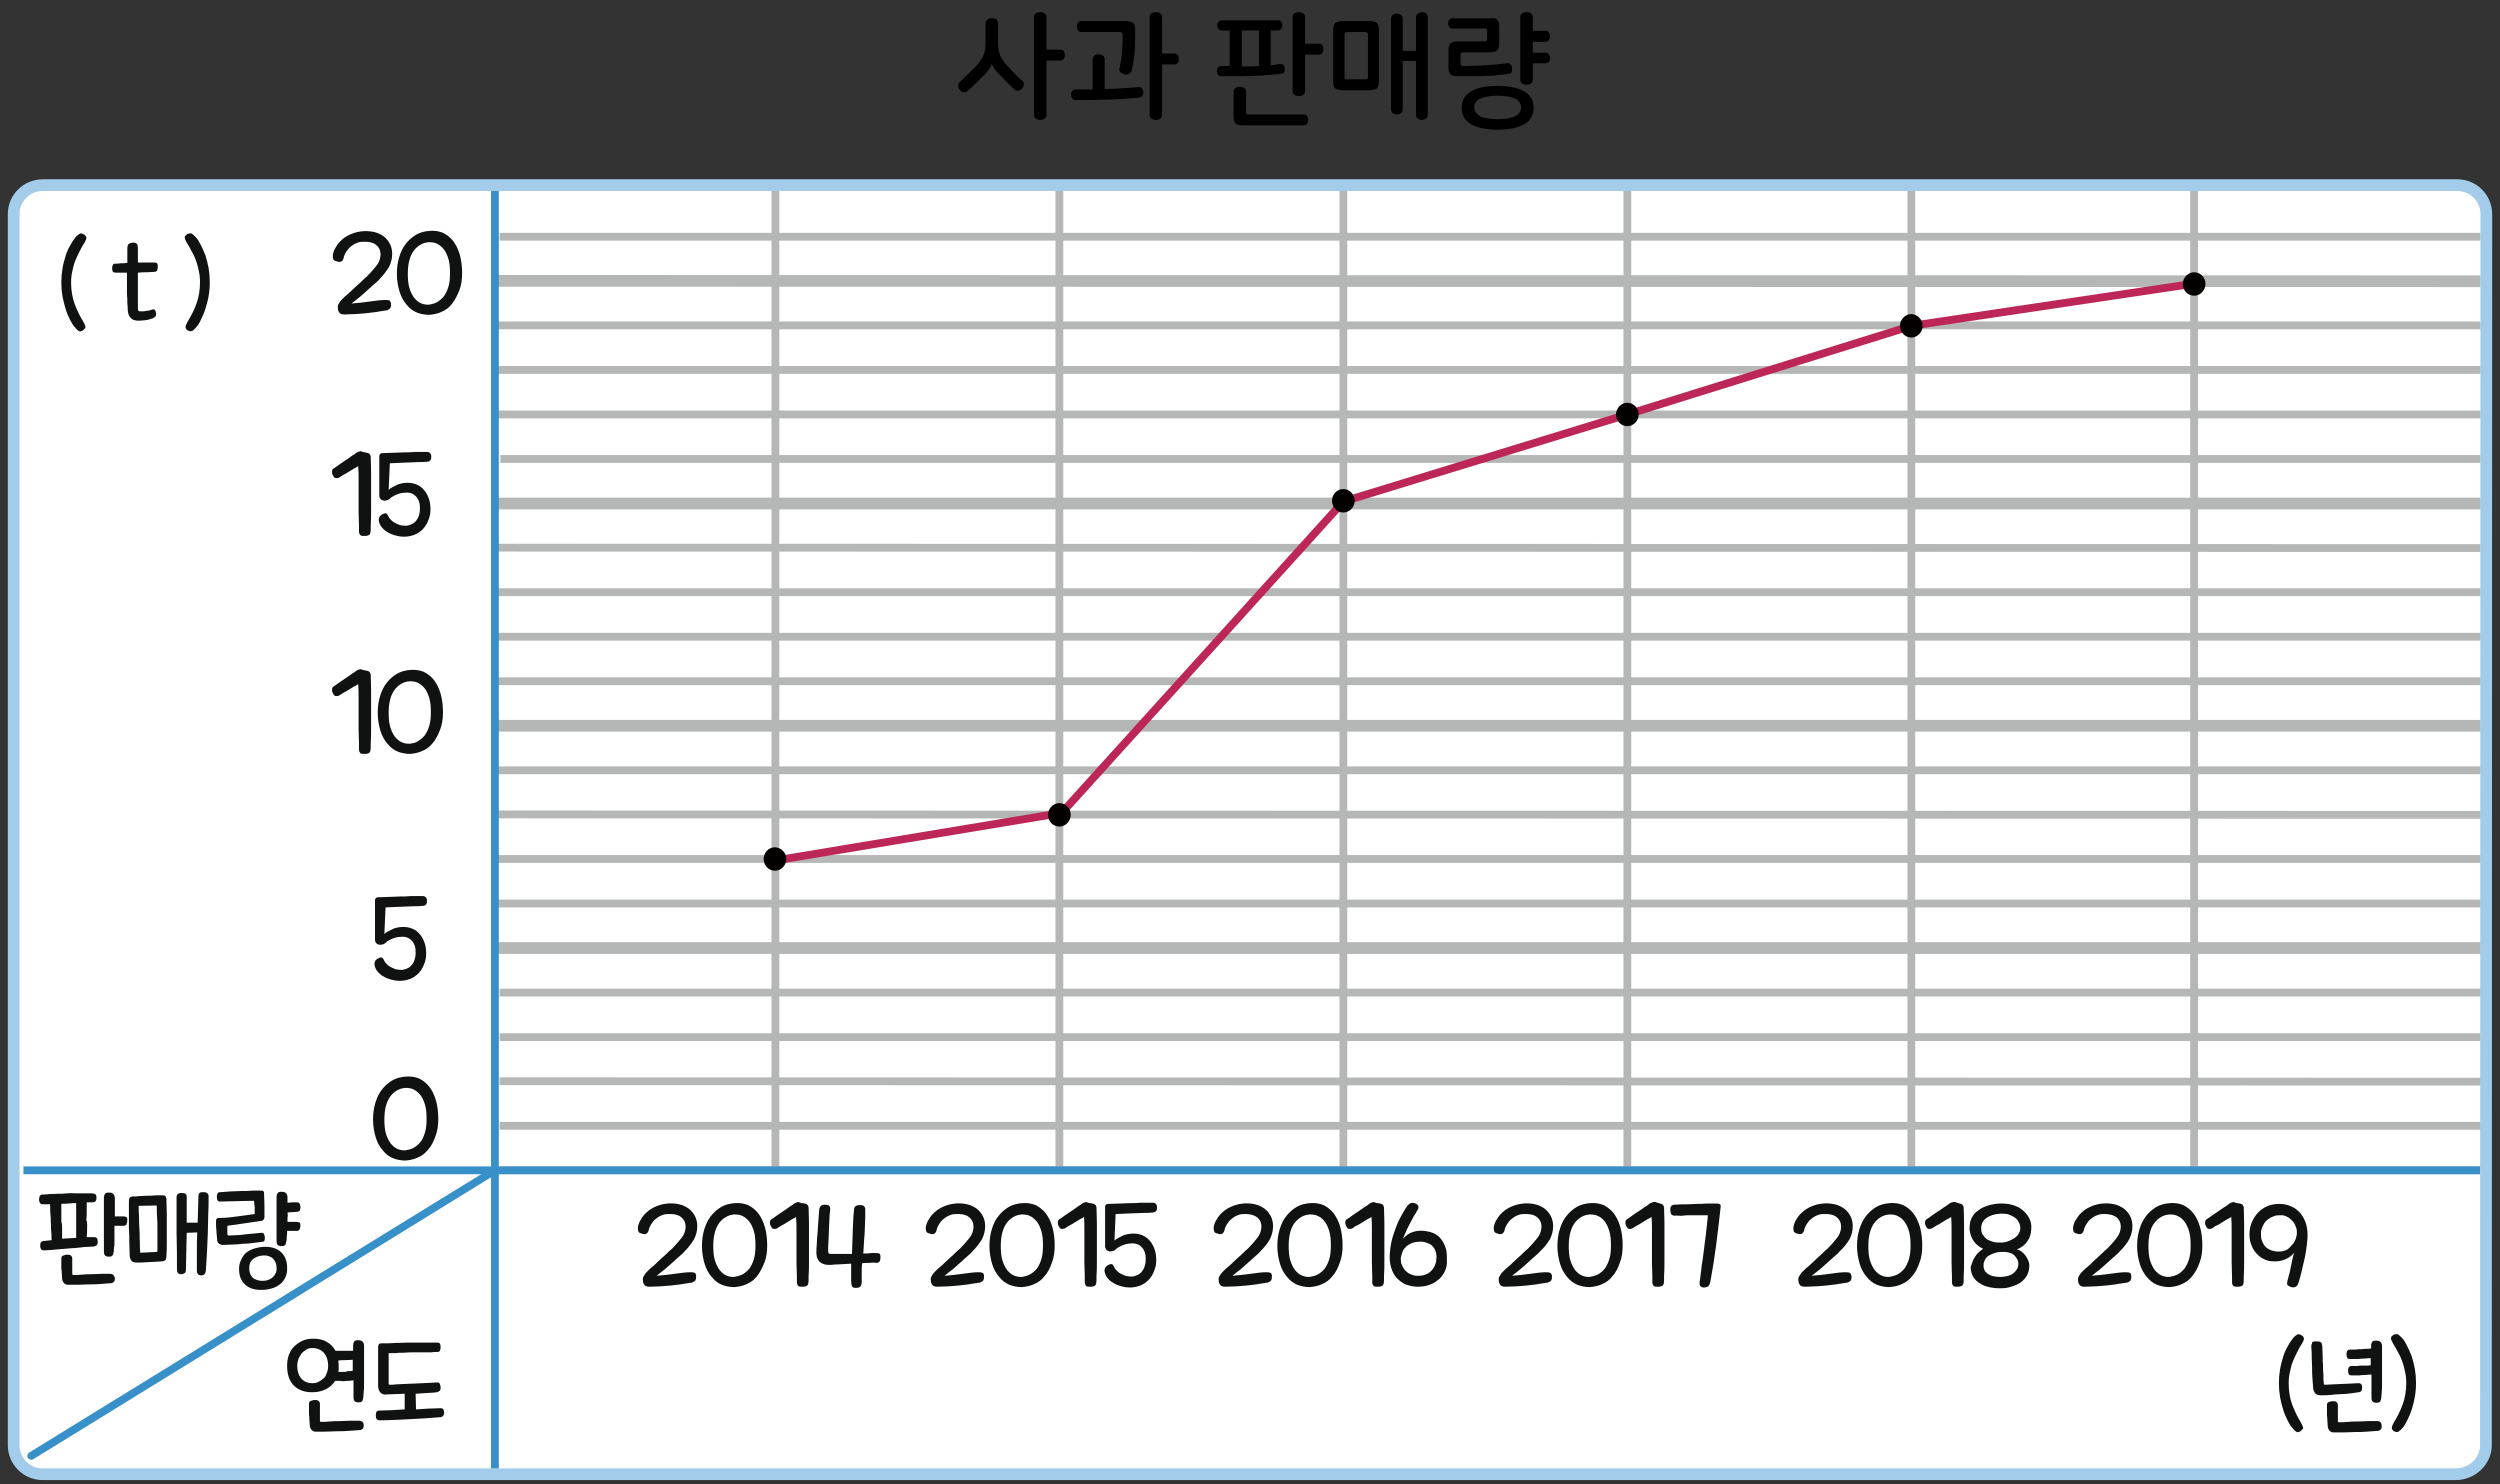 <?xml version="1.0" encoding="utf-8"?>
<!-- Generator: Adobe Illustrator 23.0.0, SVG Export Plug-In . SVG Version: 6.00 Build 0)  -->
<svg version="1.1" id="Layer_1" xmlns="http://www.w3.org/2000/svg" xmlns:xlink="http://www.w3.org/1999/xlink" x="0px" y="0px"
	 width="640px" height="380px" viewBox="0 0 640 380" style="enable-background:new 0 0 640 380;" xml:space="preserve">
<rect x="0" y="0" width="640" height="380" fill="#333333" stroke="none"/>
<g>
	<g>
		<g>
			<path style="fill:#FFFFFF;" d="M10.9,377.4c-4.1,0-7.4-3.3-7.4-7.4V54.8c0-4.1,3.3-7.4,7.4-7.4h618.2c4.1,0,7.4,3.3,7.4,7.4
				L636.4,370c0,4-3.5,7.4-7.7,7.4H10.9L10.9,377.4z"/>
			<path style="fill:#A2CCE9;" d="M629.1,48.9c3.3,0,5.9,2.7,5.9,5.9L634.9,370c0,3.3-2.9,5.9-6.2,5.9H10.9c-3.3,0-5.9-2.7-5.9-5.9
				V54.8c0-3.3,2.7-5.9,5.9-5.9L629.1,48.9 M629.1,45.9H10.9c-4.9,0-8.9,4-8.9,8.9V370c0,4.9,4,8.9,8.9,8.9h617.8
				c5,0,9.2-4.1,9.2-8.9L638,54.8C638,49.9,634,45.9,629.1,45.9L629.1,45.9z"/>
		</g>
		<g>
			<g style="enable-background:new    ;">
				<path style="fill:#101111;" d="M22.3,314.4c0,0.7,0,1.5-0.1,2.3c0.3,0,0.6,0,0.9,0s0.6,0,0.8,0c0.3,0,0.6,0,0.8,0.2
					c0.2,0.1,0.3,0.4,0.3,0.9c0.1,0.8-0.3,1.2-1,1.3c-0.4,0-0.9,0.1-1.6,0.1s-1.4,0.1-2.2,0.2c-0.8,0.1-1.6,0.1-2.5,0.2
					s-1.7,0.1-2.5,0.2s-1.5,0.1-2.2,0.2c-0.7,0-1.2,0.1-1.6,0.1c-0.3,0-0.6,0-0.8-0.2s-0.3-0.5-0.3-0.9s0-0.8,0.2-1s0.4-0.3,0.6-0.3
					c0.3,0,0.6,0,0.9-0.1c0.4,0,0.7-0.1,1.2-0.1c0-0.9,0-1.7-0.1-2.4s0-1.5-0.1-2.2c0-0.7,0-1.4-0.1-2.2s0-1.5-0.1-2.4
					c-0.4,0-0.7,0-1,0s-0.6,0-0.8,0c-0.3,0-0.6-0.1-0.7-0.3c-0.2-0.2-0.3-0.5-0.3-0.9s0.1-0.8,0.2-1c0.2-0.2,0.4-0.3,0.6-0.3
					c0.5,0,1,0,1.7-0.1s1.4,0,2.2-0.1c0.8,0,1.6,0,2.5-0.1s1.7,0,2.5,0s1.5,0,2.2,0s1.2,0,1.7,0c0.3,0,0.6,0.1,0.8,0.2
					c0.2,0.2,0.3,0.5,0.3,0.9c0,0.8-0.3,1.2-1,1.2c-0.2,0-0.4,0-0.7,0c-0.3,0-0.5,0-0.8,0c0,0.9,0,1.6,0,2.4c0,0.7,0,1.4-0.1,2.1
					C22.4,313,22.3,313.7,22.3,314.4z M29.4,327.4c0,0.4-0.1,0.7-0.3,0.8c-0.2,0.2-0.4,0.3-0.7,0.3c-0.9,0.1-1.8,0.1-2.7,0.2
					c-1,0.1-1.9,0.1-2.9,0.1s-1.9,0.1-2.9,0.1s-1.8,0-2.6,0c-0.4,0-0.7-0.2-1-0.5c-0.2-0.3-0.4-0.7-0.4-1.1c0-0.5-0.1-1-0.1-1.4
					s0-0.8-0.1-1.1c0-0.4,0-0.7,0-1.1s0-0.8,0-1.4c0-0.4,0.1-0.7,0.3-0.8c0.2-0.1,0.5-0.2,1-0.3c0.5,0,0.9,0,1.1,0.2
					c0.2,0.1,0.4,0.4,0.4,0.8c0,0.3,0,0.6,0,1c0,0.3,0,0.7,0,1s0,0.7,0,1s0,0.6,0,0.9c0,0.2,0.1,0.3,0.3,0.3c0.7,0,1.4,0,2.2-0.1
					s1.7-0.1,2.5-0.1c0.9,0,1.7-0.1,2.5-0.1s1.6,0,2.2,0c0.3,0,0.6,0.1,0.8,0.3C29.3,326.7,29.4,327,29.4,327.4z M15.9,314.7
					c0,0.7,0,1.5,0,2.4c0.6,0,1.2-0.1,1.8-0.1s1.2-0.1,1.8-0.1c0-0.8,0-1.6,0-2.3s0-1.4,0-2.1s0-1.4,0-2.1s0-1.5,0-2.4
					c-0.6,0-1.2,0-1.9,0.1s-1.3,0-1.9,0.1c0,0.9,0,1.7,0,2.4c0,0.7,0,1.4,0,2.1C15.9,313.3,15.9,314,15.9,314.7z M29.4,308.9
					c0,0.8,0,1.6,0,2.5c0.5,0,0.9,0,1.3,0s0.7,0,0.9,0c0.4,0,0.6,0.1,0.8,0.2c0.2,0.2,0.2,0.4,0.2,0.8s-0.1,0.7-0.2,1
					c-0.1,0.2-0.3,0.4-0.7,0.4c-0.2,0-0.5,0-1,0s-0.9,0-1.4,0c0,0.7,0,1.4,0,2.1s0,1.3,0,1.9s0,1.1-0.1,1.6s0,0.8-0.1,1.1
					c-0.1,0.5-0.2,0.9-0.4,1c-0.2,0.2-0.5,0.2-0.9,0.2s-0.7-0.1-0.9-0.3s-0.3-0.5-0.3-1.1c0-0.3,0-0.7,0-1.3s0-1.3,0-2.1
					s0-1.6,0-2.5s0-1.8,0-2.7s0-1.8,0-2.7c0-0.9,0-1.6,0-2.3c0-0.5,0.1-0.8,0.3-1.1s0.6-0.3,1.1-0.3c0.9,0,1.4,0.5,1.4,1.5
					C29.4,307.4,29.4,308.1,29.4,308.9z"/>
				<path style="fill:#101111;" d="M33.6,322.7c-0.2-0.3-0.4-0.8-0.4-1.3c0-1.2-0.1-2.4-0.1-3.5s0-2.2-0.1-3.4c0-1.1,0-2.3,0-3.4
					c0-1.2,0-2.3,0-3.6c0-0.8,0.3-1.2,1-1.2c0.5,0,1,0,1.7-0.1c0.7,0,1.4-0.1,2.1-0.1c0.7,0,1.4,0,2.1-0.1c0.7,0,1.3,0,1.8,0
					c0.6,0,0.8,0.3,0.9,0.9c0,1.2,0.1,2.5,0.1,3.8s0,2.6,0,3.8s0,2.5,0,3.7s0,2.3-0.1,3.3c0,0.5-0.1,0.9-0.3,1.1s-0.5,0.3-0.8,0.3
					c-0.4,0-0.9,0.1-1.5,0.1s-1.2,0.1-1.9,0.1c-0.6,0-1.3,0.1-1.8,0.1c-0.6,0-1.1,0-1.5,0C34.2,323.2,33.8,323,33.6,322.7z
					 M40.3,320c0-0.7,0-1.6,0-2.5c0-1,0-2,0-3s0-2.1-0.1-3.1s0-2-0.1-2.8l-4.6,0.1c0,0.9,0,1.9,0.1,2.9c0,1,0,2.1,0.1,3.2
					s0,2.1,0.1,3.1c0,1,0,2,0.1,2.8l4-0.2c0.2,0,0.3,0,0.4-0.1C40.2,320.4,40.3,320.2,40.3,320L40.3,320z M47.8,315.6
					c0,1.5-0.1,3-0.1,4.5s-0.1,3.1-0.1,4.9c0,0.4-0.1,0.8-0.3,0.9s-0.5,0.3-0.9,0.3c-0.8,0-1.1-0.4-1.1-1.3c0-3.1,0-6.1-0.1-9.2
					c0-3,0-6.1,0-9.2c0-0.4,0.1-0.6,0.3-0.8s0.5-0.3,1-0.3s0.8,0.1,1,0.2c0.2,0.2,0.3,0.4,0.3,0.8c0,1.2,0,2.4,0,3.4
					c0,1.1,0,2.1,0,3.2c0.5,0,1,0,1.5,0s0.9,0,1.3,0c0-1.1,0.1-2.2,0.1-3.3c0-1.1,0.1-2.3,0.1-3.5c0-0.3,0.1-0.6,0.3-0.8
					c0.2-0.2,0.5-0.2,1-0.2s0.8,0.1,1,0.3c0.2,0.2,0.3,0.4,0.3,0.7c0,1.7,0,3.4-0.1,4.9c0,1.6-0.1,3.1-0.1,4.6
					c-0.1,1.5-0.1,3.1-0.2,4.6c-0.1,1.6-0.2,3.2-0.3,5c-0.1,0.8-0.5,1.2-1.2,1.2s-1.1-0.4-1.1-1.3c0-1.8,0-3.4,0-5s0-3.1,0.1-4.7
					L47.8,315.6L47.8,315.6z"/>
				<path style="fill:#101111;" d="M60.8,311.4c1.5-0.2,2.9-0.4,4.4-0.6c0-0.3,0-0.6,0-0.9s0-0.6,0-0.8c0-0.3,0-0.5-0.1-0.8
					c0-0.3,0-0.6-0.1-0.9c-1.7,0-3.2,0.1-4.6,0.1c-1.4,0-2.8,0.1-4.1,0.1c-0.3,0-0.5-0.1-0.6-0.3c-0.1-0.2-0.2-0.5-0.2-0.9
					s0.1-0.7,0.2-0.9c0.1-0.2,0.3-0.3,0.7-0.3c0.9-0.1,1.8-0.1,2.7-0.2c0.9,0,1.9-0.1,2.8-0.1c0.9,0,1.9,0,2.7-0.1
					c0.9,0,1.7,0,2.4,0c0.4,0,0.6,0.2,0.6,0.7c0,1,0.1,2.1,0.1,3.1s0,2,0,2.9c0,0.4-0.1,0.6-0.3,0.8s-0.5,0.3-0.9,0.3
					c-1.4,0.2-2.8,0.4-4.1,0.6c-1.4,0.2-2.8,0.4-4.2,0.6c0,0.1,0,0.3,0,0.4c0,0.2,0,0.4,0,0.6s0,0.4,0,0.6s0,0.3,0,0.5
					s0.2,0.4,0.4,0.4c0.6,0,1.3-0.1,2-0.1s1.4-0.1,2.1-0.2c0.7-0.1,1.4-0.1,2.1-0.2c0.7-0.1,1.4-0.1,2-0.2c0.3,0,0.6,0,0.7,0.2
					s0.2,0.4,0.3,0.8c0,0.5,0,0.8-0.1,1s-0.3,0.3-0.6,0.3c-0.7,0.1-1.4,0.2-2.3,0.3s-1.7,0.2-2.6,0.2c-0.9,0.1-1.7,0.2-2.6,0.2
					s-1.6,0.1-2.4,0.1c-0.5,0-0.8-0.1-1.1-0.3s-0.5-0.5-0.5-1c-0.1-0.7-0.1-1.4-0.2-2.3c-0.1-0.8-0.1-1.7-0.1-2.5
					c0-0.5,0.2-0.8,0.6-0.8C57.9,311.8,59.3,311.6,60.8,311.4z M73.5,324.5c0.1,1.7-0.5,3-1.5,4c-1.1,1-2.6,1.6-4.6,1.7
					s-3.5-0.3-4.6-1.3s-1.6-2.3-1.6-4c0-0.7,0.1-1.4,0.4-2.1c0.3-0.7,0.6-1.3,1.1-1.8s1.1-0.9,1.9-1.2c0.8-0.3,1.6-0.5,2.7-0.6
					c2-0.1,3.5,0.3,4.6,1.3C72.9,321.4,73.5,322.7,73.5,324.5z M69.9,326.9c0.6-0.6,1-1.4,0.9-2.4c0-1-0.4-1.8-1-2.4
					c-0.7-0.5-1.5-0.8-2.5-0.7c-1.1,0.1-1.9,0.4-2.6,1s-0.9,1.4-0.9,2.3c0,1,0.3,1.8,0.9,2.4c0.6,0.5,1.5,0.8,2.5,0.8
					C68.4,327.9,69.3,327.5,69.9,326.9z M73.6,311.7c0,0.4,0,0.7,0,1.1c0.5,0,0.9,0,1.4,0c0.4,0,0.7,0,0.9,0c0.4,0,0.6,0.1,0.8,0.2
					s0.2,0.4,0.2,0.8s-0.1,0.7-0.2,0.9c-0.1,0.2-0.3,0.4-0.7,0.4c-0.2,0-0.5,0-1,0s-1,0-1.5,0c0,0.6,0,1.1-0.1,1.6
					c0,0.5,0,0.8-0.1,1.1c-0.1,0.5-0.2,0.9-0.4,1c-0.2,0.2-0.5,0.2-0.9,0.2s-0.7-0.1-0.9-0.3c-0.2-0.2-0.3-0.5-0.3-1.1
					c0-0.4,0-1,0-1.9c0-0.8,0-1.8,0-2.8s0-2.1,0-3.2s0-2.2,0-3.2c0-0.5,0.1-0.8,0.3-1.1s0.6-0.3,1.1-0.3c0.9,0,1.4,0.5,1.4,1.5
					c0,0.2,0,0.4,0,0.6s0,0.5,0,0.7c0.5,0,0.9-0.1,1.3-0.1s0.7,0,0.9,0c0.4,0,0.6,0,0.8,0.2c0.2,0.2,0.2,0.4,0.3,0.8
					c0,0.4,0,0.7-0.1,1c-0.1,0.2-0.3,0.4-0.7,0.4c-0.2,0-0.6,0.1-1,0.1c-0.5,0-1,0-1.5,0.1C73.7,311,73.7,311.3,73.6,311.7z"/>
			</g>
		</g>
		<g>
			<g style="enable-background:new    ;">
				<path style="fill:#101111;" d="M86.6,353.5c-0.3,0-0.6,0-0.8,0c-0.6,0.9-1.3,1.6-2.3,2.1s-2.1,0.8-3.3,0.8
					c-2,0.1-3.7-0.5-4.9-1.6c-1.2-1.2-1.8-2.9-1.8-5.1c0-0.9,0.1-1.8,0.4-2.7c0.3-0.8,0.7-1.6,1.3-2.2c0.6-0.6,1.3-1.1,2.1-1.5
					c0.8-0.4,1.8-0.6,2.8-0.6c1.3,0,2.5,0.2,3.5,0.8c1,0.5,1.7,1.3,2.3,2.3c0.2,0,0.5,0,0.9,0s0.8,0,1.2,0s0.8,0,1.3,0s0.8,0,1.1,0
					c0-0.2,0-0.5,0-0.7s0-0.4,0-0.6c0-0.5,0.1-0.8,0.3-1.1s0.6-0.3,1.1-0.3c0.9,0,1.4,0.5,1.4,1.5c0,0.6,0,1.3,0,2.1
					c0,0.8,0,1.6,0,2.5s0,1.7,0,2.6s0,1.7,0,2.5s0,1.5-0.1,2.1c0,0.6-0.1,1.1-0.1,1.4c-0.1,0.5-0.2,0.9-0.4,1
					c-0.2,0.2-0.5,0.2-0.9,0.2s-0.7-0.1-0.9-0.3c-0.2-0.2-0.3-0.5-0.3-1.1c0-0.3,0-0.9,0-1.6c0-0.8,0-1.6,0-2.6
					c-0.4,0-0.8,0-1.2,0.1c-0.5,0-0.9,0-1.3,0.1C87.3,353.5,86.9,353.5,86.6,353.5z M81.6,353.7c0.5-0.2,0.9-0.6,1.3-0.9
					s0.6-0.9,0.8-1.4s0.3-1.1,0.3-1.8c0-0.7-0.1-1.3-0.3-1.9s-0.5-1-0.8-1.4c-0.4-0.4-0.8-0.7-1.3-0.9c-0.5-0.2-1-0.3-1.6-0.3
					s-1.2,0.1-1.6,0.4s-0.9,0.6-1.2,1s-0.6,0.9-0.8,1.4c-0.2,0.5-0.3,1.1-0.3,1.8c0,1.4,0.4,2.5,1.1,3.3c0.7,0.7,1.6,1.1,2.8,1.1
					C80.6,354.1,81.2,354,81.6,353.7z M93.1,365c0,0.4-0.1,0.7-0.3,0.8c-0.2,0.2-0.4,0.3-0.7,0.3c-0.9,0.1-1.8,0.1-2.8,0.2
					s-2,0.1-3,0.1s-2,0.1-3,0.1s-1.8,0-2.6,0c-0.4,0-0.7-0.2-1-0.5c-0.2-0.3-0.4-0.7-0.4-1.1c0-0.5-0.1-1-0.1-1.5s0-0.9-0.1-1.3
					c0-0.4,0-0.8,0-1.2c0-0.4,0-0.9,0-1.4c0-0.4,0.1-0.7,0.3-0.8c0.2-0.1,0.5-0.2,1-0.3c0.5,0,0.9,0,1.1,0.2
					c0.2,0.1,0.4,0.4,0.4,0.8c0,0.3,0,0.7,0,1.1s0,0.8,0,1.2c0,0.4,0,0.8,0,1.1s0,0.7,0,0.9c0,0.2,0.1,0.3,0.3,0.3
					c0.7,0,1.4,0,2.3-0.1s1.7-0.1,2.6-0.1s1.8-0.1,2.6-0.1c0.8,0,1.6,0,2.3,0c0.3,0,0.6,0.1,0.8,0.3C93.1,364.3,93.1,364.6,93.1,365
					z M89.4,351c0.3,0,0.6,0,0.9-0.1c0-0.5,0-0.9,0-1.4s0-0.9,0-1.4c-0.6,0-1.2,0.1-1.9,0.1c-0.7,0-1.3,0-1.8,0.1
					c0.1,0.5,0.1,1,0.1,1.5c0,0.3,0,0.5,0,0.7s0,0.4-0.1,0.7c0.3,0,0.5,0,0.9,0s0.6,0,1,0C88.8,351,89.1,351,89.4,351z"/>
				<path style="fill:#101111;" d="M106.5,360.8c1.1-0.1,2.2-0.1,3.2-0.2c1.1,0,2.1-0.1,3.1-0.1c0.3,0,0.6,0.1,0.7,0.3
					c0.1,0.2,0.2,0.5,0.2,0.8c0,0.4-0.1,0.7-0.3,0.9c-0.2,0.2-0.4,0.3-0.7,0.3c-2.5,0.2-5,0.4-7.6,0.5s-5.2,0.3-7.9,0.3
					c-0.7,0-1-0.4-1-1.3c0-0.4,0.1-0.7,0.2-0.9c0.2-0.2,0.4-0.3,0.8-0.3c1.1,0,2.2-0.1,3.2-0.1c1.1-0.1,2.1-0.1,3.2-0.2v-4
					c-1,0-1.9,0.1-2.7,0.1c-0.9,0-1.6,0.1-2.2,0.1c-0.5,0-0.9-0.1-1.3-0.5c-0.3-0.3-0.5-0.8-0.6-1.4c0-0.5,0-1.3,0-2.2s0-1.9,0-2.9
					s0-2,0-2.9s0-1.7,0-2.2c0-0.4,0.1-0.6,0.2-0.8c0.1-0.2,0.4-0.2,0.7-0.2c1.1,0,2.3,0,3.5-0.1c1.2,0,2.4-0.1,3.7-0.1
					c1.2,0,2.4,0,3.6,0s2.4,0,3.5,0c0.6,0,0.8,0.4,0.8,1.2c0,0.4-0.1,0.7-0.2,0.9s-0.3,0.3-0.7,0.3c-0.4,0-1,0-1.6,0.1
					c-0.6,0-1.4,0-2.1,0s-1.5,0-2.4,0c-0.8,0-1.6,0-2.4,0.1c-0.8,0-1.5,0-2.2,0.1c-0.7,0-1.2,0-1.7,0c0,0.3,0,0.8,0,1.6
					c0,0.7,0,1.5,0,2.3s0,1.6,0,2.3c0,0.7,0,1.3,0,1.6c0,0.2,0.1,0.3,0.3,0.3c0.5,0,1,0,1.6-0.1c0.6,0,1.3-0.1,2.1-0.1
					c0.8,0,1.5-0.1,2.3-0.1s1.6-0.1,2.3-0.1c0.7,0,1.4-0.1,2.1-0.1c0.6,0,1.2-0.1,1.6-0.1c0.3,0,0.6,0,0.7,0.2s0.2,0.4,0.3,0.9
					c0,0.4,0,0.8-0.2,1s-0.4,0.3-0.7,0.4c-0.7,0.1-1.6,0.2-2.5,0.2c-1,0.1-2,0.1-3,0.2L106.5,360.8L106.5,360.8z"/>
			</g>
		</g>
		<g>
			<g style="enable-background:new    ;">
				<path style="fill:#101111;" d="M21.7,84.1c-0.1,0.2-0.3,0.3-0.5,0.5c-0.5,0.3-0.8,0.3-1.1,0.1c-0.3-0.2-0.6-0.5-0.9-0.9
					c-0.5-0.5-0.9-1.2-1.3-2s-0.8-1.7-1.1-2.7c-0.3-1-0.6-2.1-0.8-3.2c-0.2-1.2-0.3-2.4-0.3-3.6s0.1-2.4,0.3-3.6
					c0.2-1.2,0.5-2.2,0.8-3.2s0.7-1.9,1.2-2.7c0.4-0.8,0.9-1.5,1.3-2c0.3-0.4,0.7-0.7,1-0.9s0.7-0.2,1.1,0.1
					c0.3,0.1,0.5,0.3,0.6,0.5s0.1,0.4,0.1,0.5c0,0.2-0.1,0.4-0.2,0.6s-0.2,0.4-0.3,0.6c-0.5,0.7-0.9,1.5-1.3,2.3
					c-0.4,0.8-0.8,1.6-1.1,2.4c-0.3,0.8-0.5,1.7-0.7,2.6s-0.3,1.8-0.3,2.8c0,2,0.3,3.8,0.9,5.5c0.6,1.6,1.4,3.2,2.3,4.7
					c0.1,0.2,0.2,0.4,0.3,0.6c0.1,0.2,0.1,0.4,0.2,0.6C21.9,83.8,21.8,84,21.7,84.1z"/>
				<path style="fill:#101111;" d="M35.3,78.9c0,0.3,0,0.5,0.1,0.6s0.2,0.2,0.4,0.2s0.4,0,0.7,0s0.5,0,0.8-0.1
					c0.3,0,0.5-0.1,0.8-0.1c0.3-0.1,0.5-0.1,0.7-0.2s0.4-0.1,0.6-0.1s0.4,0.3,0.5,0.7c0.1,0.3,0.1,0.6,0,0.9s-0.4,0.5-0.8,0.7
					c-0.3,0.1-0.6,0.2-1,0.3c-0.4,0.1-0.8,0.2-1.2,0.2s-0.8,0.1-1.2,0.1s-0.8,0-1.1-0.1c-0.5-0.1-0.9-0.3-1.3-0.8s-0.5-1-0.6-1.8
					c0-0.4,0-1-0.1-1.7c0-0.7,0-1.5-0.1-2.4c0-0.9,0-1.8,0-2.7c0-1,0-1.9,0-2.8c-0.5,0-1.1,0-1.5,0c-0.5,0-1,0-1.4,0
					c-0.3,0-0.6-0.1-0.7-0.2c-0.1-0.2-0.2-0.5-0.2-0.9s0.1-0.7,0.2-0.9s0.3-0.3,0.6-0.3c0.4,0,0.9,0,1.4-0.1c0.5,0,1.1,0,1.7-0.1
					v-3.6c0-0.6,0.1-1,0.3-1.2s0.5-0.3,1.1-0.4c0.5,0,0.8,0.1,1,0.3s0.3,0.6,0.3,1.2v3.6c0.9,0,1.7,0,2.4,0c0.8,0,1.4,0,1.9,0
					c0.3,0,0.5,0.1,0.6,0.2s0.2,0.4,0.2,0.8c0,0.5-0.1,0.9-0.2,1.1c-0.2,0.2-0.4,0.3-0.7,0.3c-0.6,0-1.2,0.1-1.9,0.1s-1.5,0-2.3,0.1
					V78.9z"/>
				<path style="fill:#101111;" d="M50.2,83.8c-0.2,0.2-0.3,0.4-0.5,0.5c-0.1,0.2-0.3,0.3-0.5,0.4s-0.3,0.1-0.5,0.1
					s-0.4-0.1-0.6-0.2c-0.3-0.1-0.4-0.3-0.5-0.5s-0.1-0.4-0.1-0.5s0.1-0.4,0.2-0.6c0.1-0.2,0.2-0.4,0.3-0.6c0.9-1.5,1.7-3,2.3-4.7
					c0.6-1.6,0.9-3.5,0.9-5.5c0-1-0.1-1.9-0.3-2.8s-0.4-1.8-0.7-2.6c-0.3-0.8-0.6-1.6-1.1-2.4c-0.4-0.8-0.8-1.5-1.3-2.3
					c-0.1-0.2-0.2-0.4-0.3-0.6s-0.2-0.4-0.2-0.6c0-0.2,0-0.4,0.1-0.5s0.3-0.3,0.6-0.5c0.4-0.2,0.8-0.2,1.1-0.1
					c0.3,0.2,0.6,0.5,1,0.9c0.5,0.5,0.9,1.2,1.3,2c0.4,0.8,0.8,1.7,1.2,2.7c0.3,1,0.6,2.1,0.8,3.2c0.2,1.2,0.3,2.4,0.3,3.6
					c0,1.3-0.1,2.5-0.3,3.6C53.2,77,52.9,78,52.6,79s-0.7,1.9-1.1,2.7C51.1,82.6,50.7,83.3,50.2,83.8z"/>
			</g>
		</g>
		<line style="fill:none;stroke:#B5B6B6;stroke-width:3;" x1="126.7" y1="71.9" x2="635" y2="72"/>
		<line style="fill:none;stroke:#B5B6B6;stroke-width:2;" x1="128.1" y1="117.5" x2="635" y2="117.5"/>
		<line style="fill:none;stroke:#B5B6B6;stroke-width:2;" x1="126.7" y1="94.7" x2="635" y2="94.7"/>
		<line style="fill:none;stroke:#B5B6B6;stroke-width:2;" x1="126.7" y1="106.1" x2="635" y2="106.1"/>
		<line style="fill:none;stroke:#B5B6B6;stroke-width:2;" x1="126.7" y1="83.3" x2="635" y2="83.3"/>
		<line style="fill:none;stroke:#B5B6B6;stroke-width:3;" x1="126.7" y1="128.9" x2="635" y2="128.9"/>
		<line style="fill:none;stroke:#B5B6B6;stroke-width:2;" x1="126.7" y1="174.4" x2="635" y2="174.4"/>
		<line style="fill:none;stroke:#B5B6B6;stroke-width:2;" x1="126.7" y1="151.6" x2="635" y2="151.6"/>
		<line style="fill:none;stroke:#B5B6B6;stroke-width:2;" x1="126.7" y1="163" x2="635" y2="163"/>
		<line style="fill:none;stroke:#B5B6B6;stroke-width:2;" x1="126.7" y1="140.2" x2="635" y2="140.3"/>
		<line style="fill:none;stroke:#B5B6B6;stroke-width:3;" x1="126.7" y1="185.8" x2="635" y2="185.8"/>
		<line style="fill:none;stroke:#B5B6B6;stroke-width:2;" x1="126.7" y1="231.3" x2="635" y2="231.3"/>
		<line style="fill:none;stroke:#B5B6B6;stroke-width:2;" x1="126.7" y1="208.5" x2="635" y2="208.6"/>
		<line style="fill:none;stroke:#B5B6B6;stroke-width:2;" x1="126.7" y1="219.9" x2="635" y2="219.9"/>
		<line style="fill:none;stroke:#B5B6B6;stroke-width:2;" x1="126.7" y1="197.2" x2="635" y2="197.2"/>
		<line style="fill:none;stroke:#B5B6B6;stroke-width:3;" x1="126.7" y1="242.7" x2="635" y2="242.7"/>
		<line style="fill:none;stroke:#B5B6B6;stroke-width:2;" x1="127.9" y1="299.6" x2="634.9" y2="299.6"/>
		<line style="fill:none;stroke:#B5B6B6;stroke-width:2;" x1="127.9" y1="60.6" x2="635" y2="60.6"/>
		<line style="fill:none;stroke:#B5B6B6;stroke-width:2;" x1="127.9" y1="288.2" x2="635" y2="288.2"/>
		<line style="fill:none;stroke:#B5B6B6;stroke-width:2;" x1="127.9" y1="265.5" x2="635" y2="265.5"/>
		<line style="fill:none;stroke:#B5B6B6;stroke-width:2;" x1="127.9" y1="276.8" x2="635" y2="276.9"/>
		<line style="fill:none;stroke:#B5B6B6;stroke-width:2;" x1="127.9" y1="254.1" x2="635" y2="254.1"/>
		<path style="fill:none;stroke:#B5B6B6;stroke-width:2;" d="M561.7,48.9v250.6 M489.3,48.9v250.6 M416.6,48.9v250.6 M343.9,48.9
			v250.6 M271.2,48.9v250.6 M198.5,48.9v250.6"/>
		<path style="fill:none;stroke:#3791C8;stroke-width:2;" d="M126.7,48.9v327 M634.9,299.6H6"/>
		
			<line style="fill:none;stroke:#3791C8;stroke-width:2;stroke-linecap:round;stroke-linejoin:round;" x1="126.7" y1="299.6" x2="8" y2="372.7"/>
		<g>
			<g style="enable-background:new    ;">
				<path style="fill:#101111;" d="M109.6,294.3c-0.7,0.9-1.6,1.6-2.6,2c-1,0.5-2.1,0.7-3.2,0.8c-1.1,0-2.2-0.2-3.2-0.6
					s-1.9-1.1-2.6-2c-0.8-0.9-1.4-2-1.8-3.3s-0.7-2.9-0.7-4.6c0-1.6,0.2-3,0.6-4.3s0.9-2.4,1.7-3.4c0.7-0.9,1.6-1.7,2.6-2.3
					c1-0.6,2.2-0.9,3.5-1s2.4,0.1,3.4,0.5c1,0.5,1.9,1.2,2.6,2.1s1.3,2.1,1.7,3.5c0.4,1.4,0.6,3,0.6,4.7s-0.2,3.1-0.7,4.4
					C111,292.3,110.4,293.4,109.6,294.3z M105.8,293.9c0.7-0.4,1.3-0.9,1.8-1.5s0.9-1.5,1.2-2.5c0.3-1,0.4-2.1,0.4-3.5
					s-0.1-2.6-0.4-3.6s-0.7-1.9-1.2-2.5s-1.1-1.1-1.7-1.4s-1.3-0.4-2.1-0.4c-1.6,0.1-2.9,0.9-3.9,2.2c-1,1.4-1.5,3.3-1.5,5.9
					c0,1.4,0.1,2.6,0.4,3.6s0.7,1.8,1.2,2.5c0.5,0.6,1,1.1,1.7,1.4c0.6,0.3,1.3,0.4,2,0.4C104.4,294.4,105.2,294.2,105.8,293.9z"/>
			</g>
		</g>
		<g>
			<g style="enable-background:new    ;">
				<path style="fill:#101111;" d="M178.2,326.8c0,0.6-0.1,1-0.4,1.2c-0.3,0.2-0.6,0.4-1.1,0.4c-0.9,0.1-1.7,0.3-2.5,0.4
					s-1.7,0.2-2.5,0.3c-0.8,0.1-1.7,0.1-2.6,0.2c-0.9,0-1.8,0.1-2.8,0.1c-0.6,0-1-0.1-1.3-0.4c-0.2-0.3-0.4-0.6-0.4-1.1
					c-0.1-0.5,0-0.9,0.2-1.2c0.2-0.4,0.4-0.7,0.7-1c0.1-0.1,0.3-0.3,0.5-0.5c0.3-0.3,0.6-0.6,1-0.9s0.9-0.8,1.3-1.2s0.9-0.8,1.4-1.3
					c0.5-0.4,0.9-0.8,1.3-1.2c0.4-0.4,0.7-0.7,1-0.9c0.9-0.9,1.7-1.8,2.4-2.7c0.7-0.8,1-1.7,1.1-2.6c0.1-1.2-0.3-2.1-1-2.7
					c-0.7-0.7-2-1-3.7-0.9c-0.6,0-1.1,0.2-1.6,0.4c-0.5,0.2-1,0.6-1.4,0.9s-0.8,0.8-1.1,1.3s-0.5,0.9-0.6,1.4s-0.3,0.8-0.6,1
					s-0.6,0.2-1.2,0c-0.5-0.1-0.8-0.3-0.9-0.6c-0.1-0.3-0.1-0.6-0.1-1c0.1-0.6,0.3-1.3,0.7-1.9c0.4-0.7,0.8-1.3,1.5-1.9
					c0.6-0.6,1.4-1.1,2.3-1.5c0.9-0.4,1.9-0.7,3.1-0.8c1.1-0.1,2.1,0,3,0.2s1.7,0.6,2.4,1.1s1.2,1.2,1.6,1.9
					c0.4,0.8,0.6,1.6,0.6,2.6c0,1.2-0.3,2.3-0.8,3.3c-0.6,1-1.4,2.1-2.4,3.1c-0.4,0.5-1,1-1.7,1.6s-1.3,1.2-2,1.8
					c-0.7,0.6-1.3,1.2-2,1.7s-1.1,0.9-1.5,1.2c0.6-0.1,1.4-0.1,2.2-0.2s1.6-0.2,2.4-0.3c0.8-0.1,1.6-0.2,2.3-0.3
					c0.7-0.1,1.4-0.1,1.9-0.1c0.4,0,0.7,0,1,0.2S178.2,326.4,178.2,326.8z"/>
				<path style="fill:#101111;" d="M193.8,326.7c-0.7,0.9-1.6,1.6-2.6,2c-1,0.5-2.1,0.7-3.2,0.8c-1.1,0-2.2-0.2-3.2-0.6
					s-1.9-1.1-2.6-2c-0.8-0.9-1.4-2-1.8-3.3c-0.4-1.3-0.7-2.9-0.7-4.6c0-1.6,0.2-3,0.6-4.3c0.4-1.3,0.9-2.4,1.7-3.4
					c0.7-0.9,1.6-1.7,2.6-2.3c1-0.6,2.2-0.9,3.5-1s2.4,0.1,3.4,0.5c1,0.5,1.9,1.2,2.6,2.1c0.7,0.9,1.3,2.1,1.7,3.5s0.6,3,0.6,4.7
					s-0.2,3.1-0.7,4.4C195.1,324.7,194.5,325.8,193.8,326.7z M190,326.3c0.7-0.4,1.3-0.9,1.8-1.5s0.9-1.5,1.2-2.5s0.4-2.1,0.4-3.5
					s-0.1-2.6-0.4-3.6c-0.3-1-0.7-1.9-1.2-2.5s-1.1-1.1-1.7-1.4s-1.3-0.4-2.1-0.4c-1.6,0.1-2.9,0.9-3.9,2.2c-1,1.4-1.5,3.3-1.5,5.9
					c0,1.4,0.1,2.6,0.4,3.6c0.3,1,0.7,1.8,1.2,2.5c0.5,0.6,1,1.1,1.7,1.4c0.6,0.3,1.3,0.4,2,0.4C188.6,326.8,189.3,326.6,190,326.3z
					"/>
				<path style="fill:#101111;" d="M206,308.1c0.6,0.1,0.9,0.4,1,1c0,1.2,0.1,2.5,0.1,4s0,3.1,0,4.7s0,3.2,0,4.7c0,1.6,0,3-0.1,4.3
					c0,0.4,0,0.8,0,1.1c0,0.3-0.1,0.6-0.1,0.8c-0.1,0.2-0.2,0.4-0.4,0.5s-0.5,0.2-1,0.2c-0.4,0-0.8,0-1-0.1s-0.3-0.3-0.4-0.5
					c-0.1-0.2-0.1-0.5-0.1-0.9s0-0.8,0-1.2c0-1.1-0.1-2.2-0.1-3.6c0-1.3,0-2.7,0-4c0-1.4,0-2.7,0-4s0-2.5-0.1-3.6
					c-0.2,0.2-0.5,0.4-1,0.6c-0.4,0.3-0.9,0.5-1.3,0.8c-0.5,0.3-0.9,0.6-1.4,0.8c-0.5,0.3-0.8,0.5-1.1,0.7s-0.6,0.2-0.9,0.2
					c-0.3,0-0.5-0.2-0.7-0.6c-0.2-0.3-0.3-0.6-0.3-1s0.1-0.6,0.3-0.8c0.3-0.2,0.8-0.5,1.3-0.9s1.1-0.7,1.6-1.1
					c0.6-0.4,1.1-0.7,1.6-1.1s1-0.6,1.3-0.9c0.4-0.3,0.8-0.4,1.2-0.5C204.9,308,205.4,308,206,308.1z"/>
				<path style="fill:#101111;" d="M222.6,323.3c-0.7,0-1.3,0-1.9,0.1c0,0.4-0.1,0.8-0.1,1.3c0,0.4,0,0.9,0,1.3s0,0.8,0,1.2
					c0,0.4,0,0.7,0,0.9c0,0.7-0.2,1.1-0.4,1.3c-0.2,0.2-0.6,0.3-1.1,0.3s-0.8-0.1-1-0.4c-0.1-0.3-0.2-0.7-0.2-1.3c0-0.3,0-0.6,0-1
					s0-0.8,0-1.2c0-0.4,0-0.8,0-1.2c0-0.4,0-0.8,0-1.1c-0.6,0-1.2,0.1-1.8,0.1s-1.2,0.1-1.7,0.1s-1,0-1.4,0.1c-0.4,0-0.8,0-1,0
					c-0.9,0-1.6-0.3-2.2-0.8c-0.5-0.5-0.8-1.3-0.8-2.2c0-0.7,0-1.5,0.1-2.4c0-0.9,0.1-1.8,0.2-2.8s0.1-2,0.2-3
					c0.1-1,0.1-1.9,0.2-2.8c0.1-1,0.6-1.4,1.4-1.4c0.6,0,1,0.1,1.2,0.3c0.2,0.2,0.3,0.6,0.2,1.2c0,0.1,0,0.4-0.1,0.9
					c0,0.5-0.1,1.1-0.1,1.9c0,0.7-0.1,1.5-0.1,2.4c0,0.8-0.1,1.6-0.1,2.4c0,0.7-0.1,1.4-0.1,1.9s0,0.8,0,0.9c0,0.3,0.1,0.5,0.2,0.6
					c0.1,0.1,0.3,0.1,0.6,0.1c0.2,0,0.5,0,0.9,0c0.5,0,1,0,1.5,0s1.1,0,1.6,0s1,0,1.3,0c0.1-1.8,0.1-3.7,0.2-5.6
					c0.1-2,0.1-3.8,0.3-5.4c0-0.5,0.1-0.9,0.3-1.1s0.6-0.4,1.2-0.4c0.3,0,0.6,0,0.8,0.1s0.3,0.2,0.4,0.3c0.1,0.1,0.1,0.3,0.2,0.5
					c0,0.2,0,0.4,0,0.7c0,0.4,0,0.9,0,1.7c0,0.8-0.1,1.6-0.1,2.6s-0.1,2-0.2,3.2s-0.1,2.2-0.2,3.3c0.7,0,1.3,0,1.9-0.1s1.1,0,1.4,0
					c0.4,0,0.6,0,0.8,0.1s0.3,0.4,0.3,0.9c0,0.6-0.1,1.1-0.3,1.2c-0.2,0.2-0.4,0.3-0.8,0.3C223.8,323.2,223.2,323.2,222.6,323.3z"/>
			</g>
		</g>
		<g>
			<g style="enable-background:new    ;">
				<path style="fill:#101111;" d="M251.9,326.8c0,0.6-0.1,1-0.4,1.2c-0.3,0.2-0.6,0.4-1.1,0.4c-0.9,0.1-1.7,0.3-2.5,0.4
					s-1.7,0.2-2.5,0.3c-0.8,0.1-1.7,0.1-2.6,0.2c-0.9,0-1.8,0.1-2.8,0.1c-0.6,0-1-0.1-1.3-0.4c-0.2-0.3-0.4-0.6-0.4-1.1
					c-0.1-0.5,0-0.9,0.2-1.2c0.2-0.4,0.4-0.7,0.7-1c0.1-0.1,0.3-0.3,0.5-0.5c0.3-0.3,0.6-0.6,1-0.9s0.9-0.8,1.3-1.2s0.9-0.8,1.4-1.3
					c0.5-0.4,0.9-0.8,1.3-1.2c0.4-0.4,0.7-0.7,1-0.9c0.9-0.9,1.7-1.8,2.4-2.7c0.7-0.8,1-1.7,1.1-2.6c0.1-1.2-0.3-2.1-1-2.7
					c-0.7-0.7-2-1-3.7-0.9c-0.6,0-1.1,0.2-1.6,0.4c-0.5,0.2-1,0.6-1.4,0.9s-0.8,0.8-1.1,1.3s-0.5,0.9-0.6,1.4s-0.3,0.8-0.6,1
					s-0.6,0.2-1.2,0c-0.5-0.1-0.8-0.3-0.9-0.6c-0.1-0.3-0.1-0.6-0.1-1c0.1-0.6,0.3-1.3,0.7-1.9c0.4-0.7,0.8-1.3,1.5-1.9
					c0.6-0.6,1.4-1.1,2.3-1.5c0.9-0.4,1.9-0.7,3.1-0.8c1.1-0.1,2.1,0,3,0.2s1.7,0.6,2.4,1.1s1.2,1.2,1.6,1.9
					c0.4,0.8,0.6,1.6,0.6,2.6c0,1.2-0.3,2.3-0.8,3.3c-0.6,1-1.4,2.1-2.4,3.1c-0.4,0.5-1,1-1.7,1.6s-1.3,1.2-2,1.8
					c-0.7,0.6-1.3,1.2-2,1.7s-1.1,0.9-1.5,1.2c0.6-0.1,1.4-0.1,2.2-0.2s1.6-0.2,2.4-0.3c0.8-0.1,1.6-0.2,2.3-0.3
					c0.7-0.1,1.4-0.1,1.9-0.1c0.4,0,0.7,0,1,0.2S251.9,326.4,251.9,326.8z"/>
				<path style="fill:#101111;" d="M267.4,326.7c-0.7,0.9-1.6,1.6-2.6,2c-1,0.5-2.1,0.7-3.2,0.8c-1.1,0-2.2-0.2-3.2-0.6
					s-1.9-1.1-2.6-2c-0.8-0.9-1.4-2-1.8-3.3c-0.4-1.3-0.7-2.9-0.7-4.6c0-1.6,0.2-3,0.6-4.3c0.4-1.3,0.9-2.4,1.7-3.4
					c0.7-0.9,1.6-1.7,2.6-2.3c1-0.6,2.2-0.9,3.5-1s2.4,0.1,3.4,0.5c1,0.5,1.9,1.2,2.6,2.1s1.3,2.1,1.7,3.5c0.4,1.4,0.6,3,0.6,4.7
					s-0.2,3.1-0.7,4.4C268.8,324.7,268.2,325.8,267.4,326.7z M263.6,326.3c0.7-0.4,1.3-0.9,1.8-1.5s0.9-1.5,1.2-2.5
					c0.3-1,0.4-2.1,0.4-3.5s-0.1-2.6-0.4-3.6s-0.7-1.9-1.2-2.5s-1.1-1.1-1.7-1.4s-1.3-0.4-2.1-0.4c-1.6,0.1-2.9,0.9-3.9,2.2
					c-1,1.4-1.5,3.3-1.5,5.9c0,1.4,0.1,2.6,0.4,3.6s0.7,1.8,1.2,2.5c0.5,0.6,1,1.1,1.7,1.4c0.6,0.3,1.3,0.4,2,0.4
					C262.3,326.8,263,326.6,263.6,326.3z"/>
				<path style="fill:#101111;" d="M279.7,308.1c0.6,0.1,0.9,0.4,1,1c0,1.2,0.1,2.5,0.1,4s0,3.1,0,4.7s0,3.2,0,4.7
					c0,1.6,0,3-0.1,4.3c0,0.4,0,0.8,0,1.1c0,0.3-0.1,0.6-0.1,0.8c-0.1,0.2-0.2,0.4-0.4,0.5c-0.2,0.1-0.5,0.2-1,0.2
					c-0.4,0-0.8,0-1-0.1s-0.3-0.3-0.4-0.5s-0.1-0.5-0.1-0.9s0-0.8,0-1.2c0-1.1-0.1-2.2-0.1-3.6c0-1.3,0-2.7,0-4c0-1.4,0-2.7,0-4
					s0-2.5-0.1-3.6c-0.2,0.2-0.5,0.4-1,0.6c-0.4,0.3-0.9,0.5-1.3,0.8c-0.5,0.3-0.9,0.6-1.4,0.8c-0.5,0.3-0.8,0.5-1.1,0.7
					c-0.3,0.2-0.6,0.2-0.9,0.2s-0.5-0.2-0.7-0.6c-0.2-0.3-0.3-0.6-0.3-1s0.1-0.6,0.3-0.8c0.3-0.2,0.8-0.5,1.3-0.9s1.1-0.7,1.6-1.1
					c0.6-0.4,1.1-0.7,1.6-1.1s1-0.6,1.3-0.9c0.4-0.3,0.8-0.4,1.2-0.5C278.6,308,279.1,308,279.7,308.1z"/>
				<path style="fill:#101111;" d="M285.3,317.6c0.3-0.3,0.6-0.5,1-0.7s0.8-0.4,1.2-0.6c0.4-0.2,0.9-0.3,1.4-0.4s1-0.1,1.4-0.1
					c0.8,0,1.6,0.2,2.3,0.5c0.7,0.3,1.3,0.8,1.8,1.4s0.9,1.3,1.2,2.2c0.3,0.8,0.4,1.8,0.4,2.8s-0.2,1.9-0.6,2.8
					c-0.3,0.8-0.8,1.6-1.4,2.2s-1.3,1.1-2.1,1.4s-1.7,0.5-2.7,0.5c-0.7,0-1.4-0.1-2.1-0.3s-1.3-0.4-1.8-0.7c-0.6-0.3-1-0.6-1.4-1
					s-0.7-0.8-0.9-1.3c-0.2-0.5-0.3-1-0.2-1.4c0.1-0.4,0.3-0.7,0.8-1c0.3-0.2,0.6-0.3,0.9-0.3s0.5,0.3,0.7,0.7
					c0.1,0.3,0.3,0.6,0.6,0.9c0.3,0.3,0.6,0.6,1,0.8c0.4,0.2,0.8,0.4,1.3,0.6c0.5,0.1,1,0.2,1.5,0.2c0.6,0,1.1-0.2,1.6-0.4
					s0.9-0.6,1.2-1c0.3-0.4,0.6-0.9,0.7-1.5c0.2-0.6,0.2-1.2,0.2-1.8c0-1.1-0.3-2-0.9-2.7s-1.4-1.1-2.5-1.1c-0.6,0-1.2,0.1-1.7,0.2
					c-0.5,0.2-0.9,0.3-1.3,0.5s-0.7,0.4-0.9,0.5c-0.2,0.2-0.4,0.3-0.4,0.4c-0.3,0.2-0.6,0.4-0.9,0.4c-0.3,0.1-0.6,0.1-0.9,0
					s-0.5-0.2-0.6-0.4s-0.3-0.5-0.3-0.8c0-0.4,0-1,0-1.8s0-1.7,0-2.7s0-2,0-3s0-1.9,0-2.6c0-0.5,0.3-0.8,0.8-0.8
					c1.1,0,2.1-0.1,3-0.1s1.8-0.1,2.6-0.1c0.9,0,1.8,0,2.7-0.1c1,0,2,0,3.2,0c0.3,0,0.5,0.1,0.7,0.3c0.2,0.2,0.3,0.5,0.3,0.9
					c0,0.5-0.1,0.9-0.3,1s-0.4,0.3-0.8,0.3c-0.7,0.1-1.4,0.1-2.3,0.1s-1.7,0.1-2.5,0.1c-0.9,0-1.7,0.1-2.5,0.1s-1.5,0.1-2.2,0.1
					L285.3,317.6z"/>
			</g>
		</g>
		<g>
			<g style="enable-background:new    ;">
				<path style="fill:#101111;" d="M325.6,326.8c0,0.6-0.1,1-0.4,1.2s-0.6,0.4-1.1,0.4c-0.9,0.1-1.7,0.3-2.5,0.4s-1.7,0.2-2.5,0.3
					c-0.8,0.1-1.7,0.1-2.6,0.2c-0.9,0-1.8,0.1-2.8,0.1c-0.6,0-1-0.1-1.3-0.4c-0.2-0.3-0.4-0.6-0.4-1.1c-0.1-0.5,0-0.9,0.2-1.2
					c0.2-0.4,0.4-0.7,0.7-1c0.1-0.1,0.3-0.3,0.5-0.5c0.3-0.3,0.6-0.6,1-0.9s0.9-0.8,1.3-1.2s0.9-0.8,1.4-1.3
					c0.5-0.4,0.9-0.8,1.3-1.2c0.4-0.4,0.7-0.7,1-0.9c0.9-0.9,1.7-1.8,2.4-2.7s1-1.7,1.1-2.6c0.1-1.2-0.3-2.1-1-2.7s-2-1-3.7-0.9
					c-0.6,0-1.1,0.2-1.6,0.4c-0.5,0.2-1,0.6-1.4,0.9s-0.8,0.8-1.1,1.3c-0.3,0.5-0.5,0.9-0.6,1.4s-0.3,0.8-0.6,1
					c-0.3,0.2-0.6,0.2-1.2,0c-0.5-0.1-0.8-0.3-0.9-0.6c-0.1-0.3-0.1-0.6-0.1-1c0.1-0.6,0.3-1.3,0.7-1.9c0.4-0.7,0.8-1.3,1.5-1.9
					c0.6-0.6,1.4-1.1,2.3-1.5s1.9-0.7,3.1-0.8c1.1-0.1,2.1,0,3,0.2s1.7,0.6,2.4,1.1c0.7,0.5,1.2,1.2,1.6,1.9
					c0.4,0.8,0.6,1.6,0.6,2.6c0,1.2-0.3,2.3-0.8,3.3s-1.4,2.1-2.4,3.1c-0.4,0.5-1,1-1.7,1.6s-1.3,1.2-2,1.8c-0.7,0.6-1.3,1.2-2,1.7
					s-1.1,0.9-1.5,1.2c0.6-0.1,1.4-0.1,2.2-0.2c0.8-0.1,1.6-0.2,2.4-0.3c0.8-0.1,1.6-0.2,2.3-0.3c0.7-0.1,1.4-0.1,1.9-0.1
					c0.4,0,0.7,0,1,0.2S325.6,326.4,325.6,326.8z"/>
				<path style="fill:#101111;" d="M341.1,326.7c-0.7,0.9-1.6,1.6-2.6,2c-1,0.5-2.1,0.7-3.2,0.8c-1.1,0-2.2-0.2-3.2-0.6
					s-1.9-1.1-2.6-2c-0.8-0.9-1.4-2-1.8-3.3s-0.7-2.9-0.7-4.6c0-1.6,0.2-3,0.6-4.3s0.9-2.4,1.7-3.4s1.6-1.7,2.6-2.3
					c1-0.6,2.2-0.9,3.5-1s2.4,0.1,3.4,0.5c1,0.5,1.9,1.2,2.6,2.1s1.3,2.1,1.7,3.5c0.4,1.4,0.6,3,0.6,4.7s-0.2,3.1-0.7,4.4
					C342.5,324.7,341.9,325.8,341.1,326.7z M337.3,326.3c0.7-0.4,1.3-0.9,1.8-1.5c0.5-0.7,0.9-1.5,1.2-2.5c0.3-1,0.4-2.1,0.4-3.5
					s-0.1-2.6-0.4-3.6s-0.7-1.9-1.2-2.5c-0.5-0.7-1.1-1.1-1.7-1.4s-1.3-0.4-2.1-0.4c-1.6,0.1-2.9,0.9-3.9,2.2s-1.5,3.3-1.5,5.9
					c0,1.4,0.1,2.6,0.4,3.6s0.7,1.8,1.2,2.5c0.5,0.6,1,1.1,1.7,1.4s1.3,0.4,2,0.4C335.9,326.8,336.7,326.6,337.3,326.3z"/>
				<path style="fill:#101111;" d="M353.3,308.1c0.6,0.1,0.9,0.4,1,1c0,1.2,0.1,2.5,0.1,4s0,3.1,0,4.7s0,3.2,0,4.7
					c0,1.6,0,3-0.1,4.3c0,0.4,0,0.8,0,1.1c0,0.3-0.1,0.6-0.1,0.8c-0.1,0.2-0.2,0.4-0.4,0.5s-0.5,0.2-1,0.2c-0.4,0-0.8,0-1-0.1
					s-0.3-0.3-0.4-0.5s-0.1-0.5-0.1-0.9s0-0.8,0-1.2c0-1.1-0.1-2.2-0.1-3.6s0-2.7,0-4c0-1.4,0-2.7,0-4s0-2.5-0.1-3.6
					c-0.2,0.2-0.5,0.4-1,0.6c-0.4,0.3-0.9,0.5-1.3,0.8c-0.5,0.3-0.9,0.6-1.4,0.8s-0.8,0.5-1.1,0.7c-0.3,0.2-0.6,0.2-0.9,0.2
					s-0.5-0.2-0.7-0.6c-0.2-0.3-0.3-0.6-0.3-1s0.1-0.6,0.3-0.8c0.3-0.2,0.8-0.5,1.3-0.9s1.1-0.7,1.6-1.1s1.1-0.7,1.6-1.1
					c0.5-0.3,1-0.6,1.3-0.9c0.4-0.3,0.8-0.4,1.2-0.5C352.2,308,352.7,308,353.3,308.1z"/>
				<path style="fill:#101111;" d="M369.8,325.6c-0.4,0.8-1,1.6-1.7,2.1c-0.7,0.6-1.5,1-2.4,1.3s-1.9,0.4-2.9,0.4
					c-1.1,0-2.1-0.3-3-0.6c-0.9-0.4-1.6-1-2.3-1.7c-0.6-0.7-1.1-1.6-1.4-2.7s-0.4-2.3-0.3-3.6c0.1-1,0.2-2.1,0.5-3.3
					c0.3-1.2,0.7-2.3,1.1-3.4s0.9-2.1,1.4-3s1-1.7,1.4-2.3c0.3-0.4,0.6-0.6,0.9-0.8c0.3-0.1,0.8-0.1,1.3,0.1
					c0.4,0.2,0.6,0.4,0.7,0.7s0,0.7-0.3,1.1c-0.2,0.4-0.5,0.9-0.9,1.5c-0.4,0.7-0.7,1.4-1.1,2.1s-0.7,1.4-1,2.1s-0.5,1.2-0.7,1.6
					c0.6-0.7,1.3-1.3,2.3-1.7c1-0.4,2-0.5,3.1-0.4c0.9,0.1,1.8,0.3,2.5,0.6c0.8,0.4,1.4,0.8,1.9,1.5c0.5,0.6,0.9,1.4,1.2,2.3
					c0.3,0.9,0.3,1.9,0.3,3.1C370.5,323.8,370.2,324.8,369.8,325.6z M366.1,325.6c0.5-0.4,0.8-0.8,1.1-1.4s0.5-1.2,0.5-1.9
					c0.1-0.7,0-1.4-0.2-2s-0.5-1-0.9-1.4s-0.9-0.6-1.5-0.8s-1.2-0.3-1.9-0.2c-0.6,0-1.1,0.1-1.7,0.3c-0.5,0.2-1,0.5-1.4,0.8
					c-0.4,0.4-0.8,0.8-1,1.3s-0.4,1.1-0.5,1.7c0,0.7,0,1.3,0.3,1.9s0.5,1,0.9,1.4s0.8,0.7,1.3,0.9c0.5,0.2,1.1,0.4,1.6,0.4
					c0.7,0,1.3,0,1.9-0.2C365.2,326.2,365.7,326,366.1,325.6z"/>
			</g>
		</g>
		<g>
			<g style="enable-background:new    ;">
				<path style="fill:#101111;" d="M397.3,326.8c0,0.6-0.1,1-0.4,1.2s-0.6,0.4-1.1,0.4c-0.9,0.1-1.7,0.3-2.5,0.4s-1.7,0.2-2.5,0.3
					c-0.8,0.1-1.7,0.1-2.6,0.2c-0.9,0-1.8,0.1-2.8,0.1c-0.6,0-1-0.1-1.3-0.4c-0.2-0.3-0.4-0.6-0.4-1.1c-0.1-0.5,0-0.9,0.2-1.2
					s0.4-0.7,0.7-1c0.1-0.1,0.3-0.3,0.5-0.5c0.3-0.3,0.6-0.6,1-0.9s0.9-0.8,1.3-1.2s0.9-0.8,1.4-1.3c0.5-0.4,0.9-0.8,1.3-1.2
					s0.7-0.7,1-0.9c0.9-0.9,1.7-1.8,2.4-2.7c0.7-0.8,1-1.7,1.1-2.6c0.1-1.2-0.3-2.1-1-2.7c-0.7-0.7-2-1-3.7-0.9
					c-0.6,0-1.1,0.2-1.6,0.4s-1,0.6-1.4,0.9s-0.8,0.8-1.1,1.3c-0.3,0.5-0.5,0.9-0.6,1.4s-0.3,0.8-0.6,1c-0.3,0.2-0.6,0.2-1.2,0
					c-0.5-0.1-0.8-0.3-0.9-0.6c-0.1-0.3-0.1-0.6-0.1-1c0.1-0.6,0.3-1.3,0.7-1.9c0.4-0.7,0.8-1.3,1.5-1.9c0.6-0.6,1.4-1.1,2.3-1.5
					s1.9-0.7,3.1-0.8c1.1-0.1,2.1,0,3,0.2s1.7,0.6,2.4,1.1c0.7,0.5,1.2,1.2,1.6,1.9c0.4,0.8,0.6,1.6,0.6,2.6c0,1.2-0.3,2.3-0.8,3.3
					c-0.6,1-1.4,2.1-2.5,3.1c-0.4,0.5-1,1-1.7,1.6s-1.3,1.2-2,1.8c-0.7,0.6-1.3,1.2-2,1.7c-0.6,0.5-1.1,0.9-1.5,1.2
					c0.6-0.1,1.4-0.1,2.2-0.2c0.8-0.1,1.6-0.2,2.4-0.3c0.8-0.1,1.6-0.2,2.3-0.3c0.7-0.1,1.4-0.1,1.9-0.1c0.4,0,0.7,0,1,0.2
					S397.3,326.4,397.3,326.8z"/>
				<path style="fill:#101111;" d="M412.8,326.7c-0.7,0.9-1.6,1.6-2.6,2c-1,0.5-2.1,0.7-3.2,0.8c-1.1,0-2.2-0.2-3.2-0.6
					s-1.9-1.1-2.6-2c-0.8-0.9-1.4-2-1.8-3.3s-0.7-2.9-0.7-4.6c0-1.6,0.2-3,0.6-4.3s0.9-2.4,1.7-3.4c0.7-0.9,1.6-1.7,2.6-2.3
					c1-0.6,2.2-0.9,3.5-1s2.4,0.1,3.4,0.5c1,0.5,1.9,1.2,2.6,2.1s1.3,2.1,1.7,3.5c0.4,1.4,0.6,3,0.6,4.7s-0.2,3.1-0.7,4.4
					C414.2,324.7,413.6,325.8,412.8,326.7z M409,326.3c0.7-0.4,1.3-0.9,1.8-1.5c0.5-0.7,0.9-1.5,1.2-2.5c0.3-1,0.4-2.1,0.4-3.5
					s-0.1-2.6-0.4-3.6s-0.7-1.9-1.2-2.5c-0.5-0.7-1.1-1.1-1.7-1.4s-1.3-0.4-2.1-0.4c-1.6,0.1-2.9,0.9-3.9,2.2
					c-1,1.4-1.5,3.3-1.5,5.9c0,1.4,0.1,2.6,0.4,3.6s0.7,1.8,1.2,2.5c0.5,0.6,1,1.1,1.7,1.4c0.6,0.3,1.3,0.4,2,0.4
					C407.6,326.8,408.3,326.6,409,326.3z"/>
				<path style="fill:#101111;" d="M425,308.1c0.6,0.1,0.9,0.4,1,1c0,1.2,0.1,2.5,0.1,4s0,3.1,0,4.7s0,3.2,0,4.7c0,1.6,0,3-0.1,4.3
					c0,0.4,0,0.8,0,1.1c0,0.3-0.1,0.6-0.1,0.8c-0.1,0.2-0.2,0.4-0.4,0.5c-0.2,0.1-0.5,0.2-1,0.2c-0.4,0-0.8,0-1-0.1
					s-0.3-0.3-0.4-0.5s-0.1-0.5-0.1-0.9s0-0.8,0-1.2c0-1.1-0.1-2.2-0.1-3.6c0-1.3,0-2.7,0-4c0-1.4,0-2.7,0-4s0-2.5-0.1-3.6
					c-0.2,0.2-0.5,0.4-1,0.6c-0.4,0.3-0.9,0.5-1.3,0.8c-0.5,0.3-0.9,0.6-1.4,0.8c-0.5,0.3-0.8,0.5-1.1,0.7c-0.3,0.2-0.6,0.2-0.9,0.2
					s-0.5-0.2-0.7-0.6c-0.2-0.3-0.3-0.6-0.3-1s0.1-0.6,0.3-0.8c0.3-0.2,0.8-0.5,1.3-0.9s1-0.7,1.6-1.1s1.1-0.7,1.6-1.1
					c0.5-0.3,1-0.6,1.3-0.9c0.4-0.3,0.8-0.4,1.2-0.5S424.4,308,425,308.1z"/>
				<path style="fill:#101111;" d="M440.3,308.3c0.2,0.1,0.2,0.3,0.2,0.6c-0.4,3.6-0.8,7-1.2,10.1c-0.4,3.1-0.9,6.1-1.4,8.8
					c-0.1,0.7-0.3,1.2-0.6,1.5c-0.3,0.2-0.7,0.3-1.2,0.3c-0.3,0-0.5-0.1-0.6-0.2s-0.3-0.2-0.3-0.3c-0.1-0.1-0.1-0.3-0.1-0.6
					c0-0.2,0-0.6,0.1-0.9c0.1-0.7,0.2-1.5,0.3-2.4c0.1-0.9,0.2-1.9,0.4-2.9c0.1-1,0.3-2.1,0.4-3.1c0.1-1.1,0.3-2.1,0.4-3.1
					s0.2-1.9,0.3-2.8c0.1-0.9,0.2-1.6,0.2-2.2c-0.2,0-0.5,0-0.9,0c-0.5,0-1,0-1.6,0s-1.3,0-1.9,0c-0.7,0-1.3,0-1.9,0.1s-1.1,0-1.5,0
					s-0.7,0-0.8,0c-0.7,0-1-0.5-1-1.6c0-0.8,0.4-1.2,1.1-1.2c1.2-0.1,2.3-0.1,3.2-0.1c0.9,0,1.7-0.1,2.5-0.1s1.6,0,2.4-0.1
					c0.8,0,1.8,0,2.9,0C439.9,308.1,440.1,308.2,440.3,308.3z"/>
			</g>
		</g>
		<g>
			<g style="enable-background:new    ;">
				<path style="fill:#101111;" d="M474,326.8c0,0.6-0.1,1-0.4,1.2s-0.6,0.4-1.1,0.4c-0.9,0.1-1.7,0.3-2.5,0.4s-1.7,0.2-2.5,0.3
					c-0.8,0.1-1.7,0.1-2.6,0.2c-0.9,0-1.8,0.1-2.8,0.1c-0.6,0-1-0.1-1.3-0.4c-0.2-0.3-0.4-0.6-0.4-1.1c-0.1-0.5,0-0.9,0.2-1.2
					s0.4-0.7,0.7-1c0.1-0.1,0.3-0.3,0.5-0.5c0.3-0.3,0.6-0.6,1-0.9s0.9-0.8,1.3-1.2s0.9-0.8,1.4-1.3c0.5-0.4,0.9-0.8,1.3-1.2
					s0.7-0.7,1-0.9c0.9-0.9,1.7-1.8,2.4-2.7c0.7-0.8,1-1.7,1.1-2.6c0.1-1.2-0.3-2.1-1-2.7c-0.7-0.7-2-1-3.7-0.9
					c-0.6,0-1.1,0.2-1.6,0.4s-1,0.6-1.4,0.9s-0.8,0.8-1.1,1.3c-0.3,0.5-0.5,0.9-0.6,1.4s-0.3,0.8-0.6,1c-0.3,0.2-0.6,0.2-1.2,0
					c-0.5-0.1-0.8-0.3-0.9-0.6c-0.1-0.3-0.1-0.6-0.1-1c0.1-0.6,0.3-1.3,0.7-1.9c0.4-0.7,0.8-1.3,1.5-1.9c0.6-0.6,1.4-1.1,2.3-1.5
					s1.9-0.7,3.1-0.8c1.1-0.1,2.1,0,3,0.2s1.7,0.6,2.4,1.1c0.7,0.5,1.2,1.2,1.6,1.9c0.4,0.8,0.6,1.6,0.6,2.6c0,1.2-0.3,2.3-0.8,3.3
					c-0.6,1-1.4,2.1-2.5,3.1c-0.4,0.5-1,1-1.7,1.6s-1.3,1.2-2,1.8c-0.7,0.6-1.3,1.2-2,1.7c-0.6,0.5-1.1,0.9-1.5,1.2
					c0.6-0.1,1.4-0.1,2.2-0.2c0.8-0.1,1.6-0.2,2.4-0.3c0.8-0.1,1.6-0.2,2.3-0.3c0.7-0.1,1.4-0.1,1.9-0.1c0.4,0,0.7,0,1,0.2
					S473.9,326.4,474,326.8z"/>
				<path style="fill:#101111;" d="M489.5,326.7c-0.7,0.9-1.6,1.6-2.6,2c-1,0.5-2.1,0.7-3.2,0.8c-1.1,0-2.2-0.2-3.2-0.6
					s-1.9-1.1-2.6-2c-0.8-0.9-1.4-2-1.8-3.3s-0.7-2.9-0.7-4.6c0-1.6,0.2-3,0.6-4.3s0.9-2.4,1.7-3.4c0.7-0.9,1.6-1.7,2.6-2.3
					c1-0.6,2.2-0.9,3.5-1s2.4,0.1,3.4,0.5c1,0.5,1.9,1.2,2.6,2.1s1.3,2.1,1.7,3.5c0.4,1.4,0.6,3,0.6,4.7s-0.2,3.1-0.7,4.4
					C490.9,324.7,490.3,325.8,489.5,326.7z M485.7,326.3c0.7-0.4,1.3-0.9,1.8-1.5c0.5-0.7,0.9-1.5,1.2-2.5c0.3-1,0.4-2.1,0.4-3.5
					s-0.1-2.6-0.4-3.6s-0.7-1.9-1.2-2.5c-0.5-0.7-1.1-1.1-1.7-1.4s-1.3-0.4-2.1-0.4c-1.6,0.1-2.9,0.9-3.9,2.2
					c-1,1.4-1.5,3.3-1.5,5.9c0,1.4,0.1,2.6,0.4,3.6s0.7,1.8,1.2,2.5c0.5,0.6,1,1.1,1.7,1.4c0.6,0.3,1.3,0.4,2,0.4
					C484.3,326.8,485,326.6,485.7,326.3z"/>
				<path style="fill:#101111;" d="M501.7,308.1c0.6,0.1,0.9,0.4,1,1c0,1.2,0.1,2.5,0.1,4s0,3.1,0,4.7s0,3.2,0,4.7
					c0,1.6,0,3-0.1,4.3c0,0.4,0,0.8,0,1.1c0,0.3-0.1,0.6-0.1,0.8c-0.1,0.2-0.2,0.4-0.4,0.5c-0.2,0.1-0.5,0.2-1,0.2
					c-0.4,0-0.8,0-1-0.1s-0.3-0.3-0.4-0.5s-0.1-0.5-0.1-0.9s0-0.8,0-1.2c0-1.1-0.1-2.2-0.1-3.6c0-1.3,0-2.7,0-4c0-1.4,0-2.7,0-4
					s0-2.5-0.1-3.6c-0.2,0.2-0.5,0.4-1,0.6c-0.4,0.3-0.9,0.5-1.3,0.8c-0.5,0.3-0.9,0.6-1.4,0.8c-0.5,0.3-0.8,0.5-1.1,0.7
					c-0.3,0.2-0.6,0.2-0.9,0.2s-0.5-0.2-0.7-0.6c-0.2-0.3-0.3-0.6-0.3-1s0.1-0.6,0.3-0.8c0.3-0.2,0.8-0.5,1.3-0.9s1-0.7,1.6-1.1
					s1.1-0.7,1.6-1.1c0.5-0.3,1-0.6,1.3-0.9c0.4-0.3,0.8-0.4,1.2-0.5S501.1,308,501.7,308.1z"/>
				<path style="fill:#101111;" d="M505.7,321.6c0.5-0.8,1.2-1.4,2-1.9c-0.4-0.2-0.8-0.4-1.2-0.7c-0.4-0.3-0.8-0.7-1.1-1.1
					c-0.3-0.4-0.6-0.9-0.8-1.5c-0.2-0.5-0.3-1.1-0.4-1.7c0-1,0.1-2,0.5-2.8s0.9-1.5,1.7-2c0.7-0.6,1.6-1,2.6-1.3s2.1-0.5,3.2-0.5
					s2.1,0.1,3.1,0.4s1.8,0.7,2.5,1.3c0.7,0.6,1.3,1.3,1.7,2.1s0.6,1.7,0.5,2.7c0,0.6-0.1,1.2-0.3,1.8c-0.2,0.6-0.5,1.1-0.8,1.5
					c-0.3,0.5-0.7,0.8-1.2,1.2c-0.4,0.3-0.9,0.6-1.4,0.7c0.4,0.1,0.8,0.3,1.2,0.6c0.4,0.3,0.7,0.6,1,1s0.5,0.8,0.7,1.2
					c0.2,0.5,0.3,0.9,0.3,1.4c0,0.9-0.2,1.8-0.6,2.5c-0.4,0.7-0.9,1.3-1.6,1.8s-1.5,0.8-2.4,1.1s-1.8,0.4-2.9,0.4
					c-1,0-1.9-0.1-2.8-0.3s-1.7-0.5-2.4-1c-0.7-0.4-1.3-1-1.7-1.7c-0.4-0.7-0.6-1.5-0.6-2.5C504.9,323.2,505.1,322.4,505.7,321.6z
					 M510.2,317.9c0.6,0.2,1.2,0.2,1.9,0.2c0.8,0,1.5-0.1,2.1-0.4c0.6-0.2,1.1-0.5,1.6-0.8c0.4-0.3,0.8-0.7,1-1.1s0.4-0.8,0.4-1.3
					c0-0.6-0.1-1.1-0.4-1.6c-0.2-0.5-0.6-0.9-1-1.2c-0.4-0.3-1-0.6-1.6-0.8s-1.3-0.2-2.1-0.2c-1.6,0.1-2.8,0.5-3.7,1.2
					s-1.3,1.7-1.2,2.8c0,0.5,0.1,1,0.4,1.4s0.6,0.8,1,1.1S509.6,317.7,510.2,317.9z M515.6,325.8c0.7-0.6,1.1-1.4,1.1-2.2
					c0-0.9-0.4-1.6-1.1-2.3c-0.7-0.6-1.9-0.9-3.4-0.8c-0.7,0-1.4,0.2-1.9,0.4c-0.5,0.2-1,0.4-1.4,0.7c-0.4,0.3-0.6,0.6-0.8,1
					c-0.2,0.4-0.3,0.7-0.3,1.1c-0.1,1.1,0.3,1.9,1.1,2.4c0.8,0.6,2,0.8,3.4,0.8C513.7,326.8,514.9,326.5,515.6,325.8z"/>
			</g>
		</g>
		<g>
			<g style="enable-background:new    ;">
				<path style="fill:#101111;" d="M545.6,326.8c0,0.6-0.1,1-0.4,1.2c-0.3,0.2-0.6,0.4-1.1,0.4c-0.9,0.1-1.7,0.3-2.5,0.4
					s-1.7,0.2-2.5,0.3c-0.8,0.1-1.7,0.1-2.6,0.2c-0.9,0-1.8,0.1-2.8,0.1c-0.6,0-1-0.1-1.3-0.4c-0.2-0.3-0.4-0.6-0.4-1.1
					c-0.1-0.5,0-0.9,0.2-1.2c0.2-0.4,0.4-0.7,0.7-1c0.1-0.1,0.3-0.3,0.5-0.5c0.3-0.3,0.6-0.6,1-0.9s0.9-0.8,1.3-1.2s0.9-0.8,1.4-1.3
					s0.9-0.8,1.3-1.2c0.4-0.4,0.7-0.7,1-0.9c0.9-0.9,1.7-1.8,2.4-2.7s1-1.7,1.1-2.6c0.1-1.2-0.3-2.1-1-2.7s-2-1-3.7-0.9
					c-0.6,0-1.1,0.2-1.6,0.4c-0.5,0.2-1,0.6-1.4,0.9s-0.8,0.8-1.1,1.3s-0.5,0.9-0.6,1.4s-0.3,0.8-0.6,1s-0.6,0.2-1.2,0
					c-0.5-0.1-0.8-0.3-0.9-0.6c-0.1-0.3-0.1-0.6-0.1-1c0.1-0.6,0.3-1.3,0.7-1.9s0.8-1.3,1.5-1.9c0.6-0.6,1.4-1.1,2.3-1.5
					c0.9-0.4,1.9-0.7,3.1-0.8c1.1-0.1,2.1,0,3,0.2s1.7,0.6,2.4,1.1s1.2,1.2,1.6,1.9c0.4,0.8,0.6,1.6,0.6,2.6c0,1.2-0.3,2.3-0.8,3.3
					s-1.4,2.1-2.4,3.1c-0.4,0.5-1,1-1.7,1.6s-1.3,1.2-2,1.8s-1.3,1.2-2,1.7c-0.6,0.5-1.1,0.9-1.5,1.2c0.6-0.1,1.4-0.1,2.2-0.2
					s1.6-0.2,2.4-0.3c0.8-0.1,1.6-0.2,2.3-0.3c0.7-0.1,1.4-0.1,1.9-0.1c0.4,0,0.7,0,1,0.2S545.6,326.4,545.6,326.8z"/>
				<path style="fill:#101111;" d="M561.2,326.7c-0.7,0.9-1.6,1.6-2.6,2c-1,0.5-2.1,0.7-3.2,0.8c-1.1,0-2.2-0.2-3.2-0.6
					s-1.9-1.1-2.6-2c-0.8-0.9-1.4-2-1.8-3.3s-0.7-2.9-0.7-4.6c0-1.6,0.2-3,0.6-4.3s0.9-2.4,1.7-3.4s1.6-1.7,2.6-2.3
					c1-0.6,2.2-0.9,3.5-1s2.4,0.1,3.4,0.5c1,0.5,1.9,1.2,2.6,2.1c0.7,0.9,1.3,2.1,1.7,3.5s0.6,3,0.6,4.7s-0.2,3.1-0.7,4.4
					C562.6,324.7,561.9,325.8,561.2,326.7z M557.4,326.3c0.7-0.4,1.3-0.9,1.8-1.5c0.5-0.7,0.9-1.5,1.2-2.5s0.4-2.1,0.4-3.5
					s-0.1-2.6-0.4-3.6c-0.3-1-0.7-1.9-1.2-2.5c-0.5-0.7-1.1-1.1-1.7-1.4s-1.3-0.4-2.1-0.4c-1.6,0.1-2.9,0.9-3.9,2.2
					s-1.5,3.3-1.5,5.9c0,1.4,0.1,2.6,0.4,3.6c0.3,1,0.7,1.8,1.2,2.5c0.5,0.6,1,1.1,1.7,1.4s1.3,0.4,2,0.4
					C556,326.8,556.7,326.6,557.4,326.3z"/>
				<path style="fill:#101111;" d="M573.4,308.1c0.6,0.1,0.9,0.4,1,1c0,1.2,0.1,2.5,0.1,4s0,3.1,0,4.7s0,3.2,0,4.7
					c0,1.6,0,3-0.1,4.3c0,0.4,0,0.8,0,1.1c0,0.3-0.1,0.6-0.1,0.8c-0.1,0.2-0.2,0.4-0.4,0.5s-0.5,0.2-1,0.2c-0.4,0-0.8,0-1-0.1
					s-0.3-0.3-0.4-0.5c-0.1-0.2-0.1-0.5-0.1-0.9s0-0.8,0-1.2c0-1.1-0.1-2.2-0.1-3.6s0-2.7,0-4c0-1.4,0-2.7,0-4s0-2.5-0.1-3.6
					c-0.2,0.2-0.5,0.4-1,0.6c-0.4,0.3-0.9,0.5-1.3,0.8c-0.5,0.3-0.9,0.6-1.4,0.8s-0.8,0.5-1.1,0.7s-0.6,0.2-0.9,0.2
					c-0.3,0-0.5-0.2-0.7-0.6c-0.2-0.3-0.3-0.6-0.3-1s0.1-0.6,0.3-0.8c0.3-0.2,0.8-0.5,1.3-0.9s1.1-0.7,1.6-1.1s1.1-0.7,1.6-1.1
					c0.5-0.3,1-0.6,1.3-0.9c0.4-0.3,0.8-0.4,1.2-0.5C572.3,308,572.8,308,573.4,308.1z"/>
				<path style="fill:#101111;" d="M588.3,328.7c-0.2,0.4-0.4,0.7-0.8,0.8c-0.4,0.1-0.9,0.1-1.4-0.2c-0.4-0.2-0.6-0.4-0.6-0.6
					s0-0.7,0.2-1.2c0.1-0.4,0.2-0.9,0.4-1.5c0.1-0.6,0.3-1.2,0.4-1.9s0.3-1.3,0.4-1.9c0.1-0.6,0.3-1.1,0.4-1.5
					c-0.6,0.7-1.3,1.3-2.3,1.7s-2,0.6-3.1,0.5c-0.8,0-1.6-0.2-2.4-0.6c-0.8-0.4-1.4-0.9-2-1.6s-1-1.5-1.3-2.4s-0.4-2-0.3-3.1
					c0.1-1.1,0.4-2.1,0.9-3s1-1.6,1.7-2.2s1.5-1.1,2.4-1.4s1.8-0.4,2.8-0.4c1.1,0,2.1,0.3,3,0.7c0.9,0.4,1.6,1,2.3,1.8
					c0.6,0.8,1.1,1.7,1.4,2.8c0.3,1.1,0.4,2.3,0.3,3.7c-0.1,1-0.2,2.1-0.4,3.3c-0.2,1.1-0.4,2.2-0.7,3.3c-0.2,1.1-0.5,2-0.7,2.9
					C588.7,327.5,588.5,328.2,588.3,328.7z M586.5,319c0.4-0.4,0.8-0.9,1-1.4c0.3-0.5,0.4-1.1,0.5-1.7c0-0.7,0-1.4-0.3-1.9
					c-0.2-0.6-0.5-1.1-0.9-1.5s-0.8-0.8-1.3-1c-0.5-0.3-1-0.4-1.6-0.4c-0.7,0-1.3,0-1.9,0.3c-0.6,0.2-1.1,0.5-1.6,0.9
					s-0.8,0.9-1.1,1.5s-0.5,1.2-0.5,1.9c0,0.7,0,1.4,0.3,2c0.2,0.6,0.5,1.1,0.9,1.5s0.9,0.7,1.5,0.9c0.6,0.2,1.2,0.3,1.9,0.3
					c0.6,0,1.1-0.1,1.7-0.3S586.1,319.4,586.5,319z"/>
			</g>
		</g>
		<g>
			<g style="enable-background:new    ;">
				<path style="fill:#101111;" d="M98.4,239.1c0.3-0.3,0.6-0.5,1-0.7s0.8-0.4,1.2-0.6c0.4-0.2,0.9-0.3,1.4-0.4
					c0.5-0.1,1-0.1,1.4-0.1c0.8,0,1.6,0.2,2.3,0.5c0.7,0.3,1.3,0.8,1.8,1.4s0.9,1.3,1.2,2.2c0.3,0.8,0.4,1.8,0.4,2.8
					s-0.2,1.9-0.6,2.8c-0.3,0.8-0.8,1.6-1.4,2.2s-1.3,1.1-2.1,1.4c-0.8,0.3-1.7,0.5-2.7,0.5c-0.7,0-1.4-0.1-2.1-0.3
					s-1.3-0.4-1.8-0.7c-0.6-0.3-1-0.6-1.4-1s-0.7-0.8-0.9-1.3c-0.2-0.5-0.3-1-0.2-1.4c0.1-0.4,0.3-0.7,0.8-1
					c0.3-0.2,0.6-0.3,0.9-0.3s0.5,0.3,0.7,0.7c0.1,0.3,0.3,0.6,0.6,0.9c0.3,0.3,0.6,0.6,1,0.8s0.8,0.4,1.3,0.6
					c0.5,0.1,1,0.2,1.5,0.2c0.6,0,1.1-0.2,1.6-0.4s0.9-0.6,1.2-1c0.3-0.4,0.6-0.9,0.7-1.5c0.2-0.6,0.2-1.2,0.2-1.8
					c0-1.1-0.3-2-0.9-2.7s-1.4-1.1-2.5-1.1c-0.6,0-1.2,0.1-1.7,0.2c-0.5,0.2-0.9,0.3-1.3,0.5s-0.7,0.4-0.9,0.5
					c-0.2,0.2-0.4,0.3-0.4,0.4c-0.3,0.2-0.6,0.4-0.9,0.4c-0.3,0.1-0.6,0.1-0.9,0s-0.5-0.2-0.6-0.4c-0.2-0.2-0.3-0.5-0.3-0.8
					c0-0.4,0-1,0-1.8s0-1.7,0-2.7s0-2,0-3s0-1.9,0-2.6c0-0.5,0.3-0.8,0.8-0.8c1.1,0,2.1-0.1,3-0.1s1.8-0.1,2.6-0.1
					c0.9,0,1.8,0,2.7-0.1c1,0,2,0,3.2,0c0.3,0,0.5,0.1,0.7,0.3s0.3,0.5,0.3,0.9c0,0.5-0.1,0.9-0.3,1c-0.2,0.2-0.4,0.3-0.8,0.3
					c-0.7,0.1-1.4,0.1-2.3,0.1s-1.7,0.1-2.5,0.1c-0.9,0-1.7,0.1-2.5,0.1s-1.5,0.1-2.2,0.1L98.4,239.1z"/>
			</g>
		</g>
		<g>
			<g style="enable-background:new    ;">
				<path style="fill:#101111;" d="M93.9,171.7c0.6,0.1,0.9,0.4,1,1c0,1.2,0.1,2.5,0.1,4s0,3.1,0,4.7c0,1.6,0,3.2,0,4.7s0,3-0.1,4.3
					c0,0.4,0,0.8,0,1.1s-0.1,0.6-0.1,0.8c-0.1,0.2-0.2,0.4-0.4,0.5c-0.2,0.1-0.5,0.2-1,0.2c-0.4,0-0.8,0-1-0.1s-0.3-0.3-0.4-0.5
					s-0.1-0.5-0.1-0.9s0-0.8,0-1.2c0-1.1-0.1-2.2-0.1-3.6c0-1.3,0-2.7,0-4c0-1.4,0-2.7,0-4s0-2.5-0.1-3.6c-0.2,0.2-0.5,0.4-1,0.6
					c-0.4,0.3-0.9,0.5-1.3,0.8c-0.5,0.3-0.9,0.6-1.4,0.8c-0.5,0.3-0.8,0.5-1.1,0.7c-0.3,0.2-0.6,0.2-0.9,0.2s-0.5-0.2-0.7-0.6
					c-0.2-0.3-0.3-0.6-0.3-1s0.1-0.6,0.3-0.8c0.3-0.2,0.8-0.5,1.3-0.9s1.1-0.7,1.6-1.1c0.6-0.4,1.1-0.7,1.6-1.1s1-0.6,1.3-0.9
					c0.4-0.3,0.8-0.4,1.2-0.5C92.8,171.5,93.3,171.6,93.9,171.7z"/>
				<path style="fill:#101111;" d="M110.8,190.2c-0.7,0.9-1.6,1.6-2.6,2c-1,0.5-2.1,0.7-3.2,0.8c-1.1,0-2.2-0.2-3.2-0.6
					c-1-0.4-1.9-1.1-2.6-2c-0.8-0.9-1.4-2-1.8-3.3s-0.7-2.9-0.7-4.6c0-1.6,0.2-3,0.6-4.3s0.9-2.4,1.7-3.4c0.7-0.9,1.6-1.7,2.6-2.3
					s2.2-0.9,3.5-1s2.4,0.1,3.4,0.5c1,0.5,1.9,1.2,2.6,2.1c0.7,0.9,1.3,2.1,1.7,3.5c0.4,1.4,0.6,3,0.6,4.7s-0.2,3.1-0.7,4.4
					C112.1,188.3,111.5,189.4,110.8,190.2z M106.9,189.8c0.7-0.4,1.3-0.9,1.8-1.5c0.5-0.7,0.9-1.5,1.2-2.5c0.3-1,0.4-2.1,0.4-3.5
					s-0.1-2.6-0.4-3.6s-0.7-1.9-1.2-2.5s-1.1-1.1-1.7-1.4s-1.3-0.4-2.1-0.4c-1.6,0.1-2.9,0.9-3.9,2.2c-1,1.4-1.5,3.3-1.5,5.9
					c0,1.4,0.1,2.6,0.4,3.6s0.7,1.8,1.2,2.5c0.5,0.6,1,1.1,1.7,1.4c0.6,0.3,1.3,0.4,2,0.4C105.6,190.3,106.3,190.2,106.9,189.8z"/>
			</g>
		</g>
		<g>
			<g style="enable-background:new    ;">
				<path style="fill:#101111;" d="M93.9,115.9c0.6,0.1,0.9,0.4,1,1c0,1.2,0.1,2.5,0.1,4s0,3.1,0,4.7s0,3.2,0,4.7s0,3-0.1,4.3
					c0,0.4,0,0.8,0,1.1s-0.1,0.6-0.1,0.8c-0.1,0.2-0.2,0.4-0.4,0.5c-0.2,0.1-0.5,0.2-1,0.2c-0.4,0-0.8,0-1-0.1s-0.3-0.3-0.4-0.5
					s-0.1-0.5-0.1-0.9s0-0.8,0-1.2c0-1.1-0.1-2.2-0.1-3.6c0-1.3,0-2.7,0-4c0-1.4,0-2.7,0-4s0-2.5-0.1-3.6c-0.2,0.2-0.5,0.4-1,0.6
					c-0.4,0.3-0.9,0.5-1.3,0.8c-0.5,0.3-0.9,0.6-1.4,0.8c-0.5,0.3-0.8,0.5-1.1,0.7c-0.3,0.2-0.6,0.2-0.9,0.2s-0.5-0.2-0.7-0.6
					c-0.2-0.3-0.3-0.6-0.3-1s0.1-0.6,0.3-0.8c0.3-0.2,0.8-0.5,1.3-0.9s1.1-0.7,1.6-1.1c0.6-0.4,1.1-0.7,1.6-1.1s1-0.6,1.3-0.9
					c0.4-0.3,0.8-0.4,1.2-0.5C92.8,115.7,93.3,115.8,93.9,115.9z"/>
				<path style="fill:#101111;" d="M99.5,125.4c0.3-0.3,0.6-0.5,1-0.7s0.8-0.4,1.2-0.6c0.4-0.2,0.9-0.3,1.4-0.4s1-0.1,1.4-0.1
					c0.8,0,1.6,0.2,2.3,0.5c0.7,0.3,1.3,0.8,1.8,1.4s0.9,1.3,1.2,2.2c0.3,0.8,0.4,1.8,0.4,2.8s-0.2,1.9-0.6,2.8
					c-0.3,0.8-0.8,1.6-1.4,2.2s-1.3,1.1-2.1,1.4c-0.8,0.3-1.7,0.5-2.7,0.5c-0.7,0-1.4-0.1-2.1-0.3s-1.3-0.4-1.8-0.7
					c-0.6-0.3-1-0.6-1.4-1s-0.7-0.8-0.9-1.3c-0.2-0.5-0.3-1-0.2-1.4c0.1-0.4,0.3-0.7,0.8-1c0.3-0.2,0.6-0.3,0.9-0.3s0.5,0.3,0.7,0.7
					c0.1,0.3,0.3,0.6,0.6,0.9c0.3,0.3,0.6,0.6,1,0.8s0.8,0.4,1.3,0.6c0.5,0.1,1,0.2,1.5,0.2c0.6,0,1.1-0.2,1.6-0.4s0.9-0.6,1.2-1
					c0.3-0.4,0.6-0.9,0.7-1.5c0.2-0.6,0.2-1.2,0.2-1.8c0-1.1-0.3-2-0.9-2.7s-1.4-1.1-2.5-1.1c-0.6,0-1.2,0.1-1.7,0.2
					c-0.5,0.2-0.9,0.3-1.3,0.5s-0.7,0.4-0.9,0.5c-0.2,0.2-0.4,0.3-0.4,0.4c-0.3,0.2-0.6,0.4-0.9,0.4c-0.3,0.1-0.6,0.1-0.9,0
					c-0.3-0.1-0.5-0.2-0.6-0.4c-0.2-0.2-0.3-0.5-0.3-0.8c0-0.4,0-1,0-1.8s0-1.7,0-2.7s0-2,0-3s0-1.9,0-2.6c0-0.5,0.3-0.8,0.8-0.8
					c1.1,0,2.1-0.1,3-0.1s1.8-0.1,2.6-0.1c0.9,0,1.8,0,2.7-0.1c1,0,2,0,3.2,0c0.3,0,0.5,0.1,0.7,0.3c0.2,0.2,0.3,0.5,0.3,0.9
					c0,0.5-0.1,0.9-0.3,1c-0.2,0.2-0.4,0.3-0.8,0.3c-0.7,0.1-1.4,0.1-2.3,0.1s-1.7,0.1-2.5,0.1c-0.9,0-1.7,0.1-2.5,0.1
					s-1.5,0.1-2.2,0.1L99.5,125.4z"/>
			</g>
		</g>
		<g>
			<g style="enable-background:new    ;">
				<path style="fill:#101111;" d="M100.1,77.9c0,0.6-0.1,1-0.4,1.2s-0.6,0.4-1.1,0.4c-0.9,0.1-1.7,0.3-2.5,0.4s-1.7,0.2-2.5,0.3
					c-0.8,0.1-1.7,0.1-2.6,0.2c-0.9,0-1.8,0.1-2.8,0.1c-0.6,0-1-0.1-1.3-0.4c-0.2-0.3-0.4-0.6-0.4-1.1c-0.1-0.5,0-0.9,0.2-1.2
					c0.2-0.4,0.4-0.7,0.7-1c0.1-0.1,0.3-0.3,0.5-0.5c0.3-0.3,0.6-0.6,1-0.9c0.4-0.4,0.9-0.8,1.3-1.2s0.9-0.8,1.4-1.3
					c0.5-0.4,0.9-0.8,1.3-1.2c0.4-0.4,0.7-0.7,1-0.9c0.9-0.9,1.7-1.8,2.4-2.7c0.7-0.8,1-1.7,1.1-2.6c0.1-1.2-0.3-2.1-1-2.7
					c-0.7-0.7-2-1-3.7-0.9c-0.6,0-1.1,0.2-1.6,0.4s-1,0.6-1.4,0.9c-0.4,0.4-0.8,0.8-1.1,1.3c-0.3,0.5-0.5,0.9-0.6,1.4
					s-0.3,0.9-0.6,1c-0.3,0.2-0.6,0.2-1.2,0c-0.5-0.1-0.8-0.3-0.9-0.6c-0.1-0.3-0.1-0.6-0.1-1c0.1-0.6,0.3-1.3,0.7-1.9
					c0.4-0.7,0.8-1.3,1.5-1.9c0.6-0.6,1.4-1.1,2.3-1.5s1.9-0.7,3.1-0.8c1.1-0.1,2.1,0,3,0.2s1.7,0.6,2.4,1.1
					c0.7,0.5,1.2,1.2,1.6,1.9c0.4,0.8,0.6,1.6,0.6,2.6c0,1.2-0.3,2.3-0.8,3.3c-0.6,1-1.4,2.1-2.4,3.1c-0.4,0.5-1,1-1.7,1.6
					s-1.3,1.2-2,1.8c-0.7,0.6-1.3,1.2-2,1.7c-0.6,0.5-1.1,0.9-1.5,1.2c0.6-0.1,1.4-0.1,2.2-0.2c0.8-0.1,1.6-0.2,2.4-0.3
					s1.6-0.2,2.3-0.3c0.7-0.1,1.4-0.1,1.9-0.1c0.4,0,0.7,0,1,0.2C100,77.3,100.1,77.5,100.1,77.9z"/>
				<path style="fill:#101111;" d="M115.7,77.8c-0.7,0.9-1.6,1.6-2.6,2c-1,0.5-2.1,0.7-3.2,0.8c-1.1,0-2.2-0.2-3.2-0.6
					s-1.9-1.1-2.6-2c-0.8-0.9-1.4-2-1.8-3.3s-0.7-2.9-0.7-4.6c0-1.6,0.2-3,0.6-4.3s0.9-2.4,1.7-3.4c0.7-0.9,1.6-1.7,2.6-2.3
					s2.2-0.9,3.5-1s2.4,0.1,3.4,0.5c1,0.5,1.9,1.2,2.6,2.1c0.7,0.9,1.3,2.1,1.7,3.5c0.4,1.4,0.6,3,0.6,4.7s-0.2,3.1-0.7,4.4
					C117,75.8,116.4,76.9,115.7,77.8z M111.8,77.4c0.7-0.4,1.3-0.9,1.8-1.5c0.5-0.7,0.9-1.5,1.2-2.5c0.3-1,0.4-2.1,0.4-3.5
					s-0.1-2.6-0.4-3.6s-0.7-1.9-1.2-2.5s-1.1-1.1-1.7-1.4s-1.3-0.4-2.1-0.4c-1.6,0.1-2.9,0.9-3.9,2.2c-1,1.4-1.5,3.3-1.5,5.9
					c0,1.4,0.1,2.6,0.4,3.6s0.7,1.8,1.2,2.5c0.5,0.6,1,1.1,1.7,1.4c0.6,0.3,1.3,0.4,2,0.4C110.5,77.9,111.2,77.7,111.8,77.4z"/>
			</g>
		</g>
		<g>
			<g style="enable-background:new    ;">
				<path style="fill:#101111;" d="M589.4,365.9c-0.1,0.2-0.3,0.3-0.5,0.5c-0.5,0.3-0.8,0.3-1.1,0.1c-0.3-0.2-0.6-0.5-0.9-0.9
					c-0.5-0.5-0.9-1.2-1.3-2s-0.8-1.7-1.1-2.7s-0.6-2.1-0.8-3.2c-0.2-1.2-0.3-2.4-0.3-3.6s0.1-2.4,0.3-3.6s0.5-2.2,0.8-3.2
					s0.7-1.9,1.2-2.7c0.4-0.8,0.9-1.5,1.3-2c0.3-0.4,0.7-0.7,1-0.9c0.3-0.2,0.7-0.2,1.1,0.1c0.3,0.1,0.5,0.3,0.6,0.5
					s0.1,0.4,0.1,0.5c0,0.2-0.1,0.4-0.2,0.6c-0.1,0.2-0.2,0.4-0.3,0.6c-0.5,0.7-0.9,1.5-1.3,2.3c-0.4,0.8-0.8,1.6-1.1,2.4
					s-0.5,1.7-0.7,2.6s-0.3,1.8-0.3,2.8c0,2,0.3,3.8,0.9,5.5c0.6,1.6,1.4,3.2,2.3,4.7c0.1,0.2,0.2,0.4,0.3,0.6s0.1,0.4,0.2,0.6
					S589.5,365.8,589.4,365.9z"/>
				<path style="fill:#101111;" d="M592.1,343.5c0.2-0.1,0.4-0.1,0.8-0.1c0.6,0,0.9,0,1.2,0.2s0.3,0.5,0.4,0.9
					c0,0.8,0.1,1.6,0.1,2.5s0,1.8,0.1,2.6c0,0.9,0,1.7,0.1,2.5c0,0.8,0,1.5,0.1,2.1c0,0.2,0.1,0.3,0.3,0.3c0.6,0,1.3-0.1,2-0.1
					s1.4-0.1,2.2-0.1c0.7,0,1.4-0.1,2.2-0.1c0.7,0,1.4-0.1,2.1-0.1c0.3,0,0.5,0,0.7,0.2c0.2,0.1,0.3,0.5,0.3,1
					c0,0.4-0.1,0.6-0.2,0.8c-0.2,0.2-0.4,0.3-0.6,0.3c-0.6,0.1-1.3,0.2-2.1,0.3s-1.6,0.2-2.5,0.2s-1.7,0.1-2.6,0.2s-1.7,0.1-2.5,0.1
					c-0.6,0-1-0.1-1.4-0.4c-0.3-0.3-0.5-0.7-0.6-1.2c-0.1-0.8-0.1-1.6-0.2-2.5c-0.1-0.9-0.1-1.8-0.1-2.8s-0.1-1.9-0.1-2.8
					s0-1.8-0.1-2.6c0-0.2,0-0.4,0-0.5s0.1-0.3,0.2-0.4C591.8,343.7,591.9,343.6,592.1,343.5z M609.7,365.2c0,0.4-0.1,0.7-0.3,0.8
					c-0.2,0.2-0.4,0.3-0.7,0.3c-0.9,0.1-1.8,0.1-2.8,0.2s-2,0.1-3,0.1s-2,0.1-3,0.1s-1.8,0-2.6,0c-0.4,0-0.7-0.2-1-0.5
					c-0.2-0.3-0.4-0.7-0.4-1.1c0-0.5-0.1-1-0.1-1.5c0-0.4,0-0.8-0.1-1.2c0-0.4,0-0.8,0-1.2c0-0.4,0-0.9,0-1.4c0-0.4,0.1-0.7,0.3-0.8
					s0.5-0.2,1-0.3c0.5,0,0.9,0,1.1,0.2c0.2,0.1,0.4,0.4,0.4,0.8c0,0.3,0,0.7,0,1c0,0.4,0,0.8,0,1.1c0,0.4,0,0.8,0,1.1
					c0,0.4,0,0.7,0,0.9c0,0.2,0.1,0.3,0.3,0.3c0.7,0,1.4,0,2.3-0.1s1.7-0.1,2.6-0.1c0.9,0,1.8-0.1,2.6-0.1s1.6,0,2.3,0
					c0.3,0,0.6,0.1,0.8,0.3C609.7,364.4,609.7,364.7,609.7,365.2z M605.4,349.6c0.6,0,1.1,0,1.5-0.1c0-0.3,0-0.6,0-0.9s0-0.6,0-0.9
					c-0.5,0-1,0-1.5,0.1c-0.6,0-1.1,0-1.6,0.1c-0.5,0-1,0-1.4,0s-0.6,0-0.8,0c-0.4,0-0.6-0.1-0.7-0.3c-0.1-0.2-0.2-0.5-0.2-0.9
					c0-0.8,0.3-1.2,0.9-1.2c0.1,0,0.4,0,0.8,0c0.4,0,0.9,0,1.4-0.1c0.5,0,1.1,0,1.7-0.1c0.6,0,1.1,0,1.5-0.1c0-0.1,0-0.2,0-0.3
					c0-0.1,0-0.2,0-0.3c0-0.5,0.1-0.8,0.3-1.1s0.6-0.3,1.1-0.3c0.9,0,1.4,0.5,1.4,1.5c0,0.6,0,1.3,0,2.1c0,0.8,0,1.6,0,2.5
					s0,1.7,0,2.6s0,1.7,0,2.5s0,1.5-0.1,2.1c0,0.6-0.1,1.1-0.1,1.4c-0.1,0.5-0.2,0.9-0.4,1c-0.2,0.2-0.5,0.2-0.9,0.2
					s-0.7-0.1-0.9-0.3c-0.2-0.2-0.3-0.5-0.3-1.1c0-0.2,0-0.5,0-0.9s0-0.8,0-1.3s0-1.1,0-1.7s0-1.2,0-1.9c-0.5,0-1,0-1.5,0.1
					c-0.6,0-1.1,0-1.6,0.1c-0.5,0-1,0-1.3,0c-0.4,0-0.6,0-0.7,0c-0.4,0-0.6-0.1-0.7-0.3c-0.1-0.2-0.2-0.5-0.2-0.9
					c0-0.8,0.3-1.2,0.9-1.2c0.1,0,0.4,0,0.8,0c0.4,0,0.9,0,1.4-0.1C604.3,349.6,604.8,349.6,605.4,349.6z"/>
				<path style="fill:#101111;" d="M615,365.6c-0.2,0.2-0.3,0.4-0.5,0.5s-0.3,0.3-0.5,0.4s-0.3,0.1-0.5,0.1s-0.4-0.1-0.6-0.2
					c-0.3-0.1-0.4-0.3-0.5-0.5s-0.1-0.4-0.1-0.5s0.1-0.4,0.2-0.6c0.1-0.2,0.2-0.4,0.3-0.6c0.9-1.5,1.7-3,2.3-4.7
					c0.6-1.6,0.9-3.5,0.9-5.5c0-1-0.1-1.9-0.3-2.8s-0.4-1.8-0.7-2.6c-0.3-0.8-0.6-1.6-1.1-2.4c-0.4-0.8-0.8-1.5-1.3-2.3
					c-0.1-0.2-0.2-0.4-0.3-0.6s-0.2-0.4-0.2-0.6s0-0.4,0.1-0.5c0.1-0.2,0.3-0.3,0.6-0.5c0.4-0.2,0.8-0.2,1.1-0.1
					c0.3,0.2,0.6,0.5,1,0.9c0.5,0.5,0.9,1.2,1.3,2c0.4,0.8,0.8,1.7,1.2,2.7c0.3,1,0.6,2.1,0.8,3.2c0.2,1.2,0.3,2.4,0.3,3.6
					c0,1.3-0.1,2.5-0.3,3.6c-0.2,1.2-0.5,2.2-0.8,3.2s-0.7,1.9-1.1,2.7S615.5,365.1,615,365.6z"/>
			</g>
		</g>
		<polyline style="fill:none;stroke:#BC2757;stroke-width:2;" points="198.4,220.3 271.8,208.1 343.9,128.4 416.6,106.1 489.4,83.4 
			561.7,72.6 		"/>
		<path style="fill:#040000;" d="M201.3,219.9c0,1.6-1.3,3-2.9,3c-1.6,0-2.9-1.3-2.9-3s1.3-3,2.9-3C200,217,201.3,218.3,201.3,219.9
			"/>
		<path style="fill:#040000;" d="M274.1,208.6c0,1.6-1.3,3-2.9,3s-2.9-1.3-2.9-3c0-1.6,1.3-3,2.9-3S274.1,206.9,274.1,208.6"/>
		<path style="fill:#040000;" d="M419.5,106.1c0,1.6-1.3,3-2.9,3s-2.9-1.3-2.9-3c0-1.6,1.3-3,2.9-3S419.5,104.5,419.5,106.1"/>
		<path style="fill:#040000;" d="M346.8,128.2c0,1.6-1.3,3-2.9,3s-2.9-1.3-2.9-3s1.3-3,2.9-3S346.8,126.6,346.8,128.2"/>
		<path style="fill:#040000;" d="M492.2,83.4c0,1.6-1.3,3-2.9,3s-2.9-1.3-2.9-3c0-1.6,1.3-3,2.9-3C490.9,80.5,492.2,81.8,492.2,83.4
			"/>
		<path style="fill:#040000;" d="M564.6,72.7c0,1.6-1.3,3-2.9,3c-1.6,0-2.9-1.3-2.9-3c0-1.6,1.3-3,2.9-3S564.6,71,564.6,72.7"/>
	</g>
</g>
<g>
	<path d="M253.9,4.6c0.4,0,0.8,0.1,1.1,0.3c0.3,0.2,0.5,0.6,0.5,1v4.8c0,0.7,0,1.3,0.1,1.8c0.1,0.5,0.2,1.1,0.4,1.6
		c0.2,0.5,0.5,1,0.8,1.4c0.3,0.5,0.7,1,1.2,1.5c0.6,0.7,1.3,1.3,1.9,2c0.6,0.6,1.2,1.2,1.8,1.7c0.3,0.3,0.5,0.6,0.4,1
		c-0.1,0.4-0.2,0.7-0.5,1c-0.2,0.3-0.5,0.4-0.9,0.5s-0.7,0-1-0.3c-1-0.9-2.1-2-3.3-3.3c-0.5-0.5-0.9-0.9-1.2-1.2
		c-0.3-0.4-0.5-0.7-0.7-0.9c-0.2-0.3-0.3-0.5-0.4-0.7c-0.1-0.2-0.2-0.4-0.2-0.5h0c0,0.2-0.1,0.4-0.2,0.6c-0.1,0.2-0.2,0.4-0.4,0.7
		c-0.2,0.3-0.4,0.6-0.7,0.9c-0.3,0.4-0.7,0.8-1.2,1.2c-0.6,0.6-1.2,1.3-1.8,1.8c-0.6,0.6-1.2,1.2-1.9,1.8c-0.3,0.3-0.7,0.4-1.1,0.3
		c-0.4-0.1-0.7-0.3-0.9-0.6c-0.3-0.3-0.4-0.6-0.4-1c0-0.4,0.1-0.7,0.4-1c0.7-0.7,1.4-1.4,2.1-2c0.7-0.7,1.3-1.3,2-2
		c0.5-0.5,0.9-1,1.2-1.5c0.3-0.5,0.6-0.9,0.8-1.4c0.2-0.5,0.3-1,0.4-1.6s0.1-1.2,0.1-1.8V6c0-0.5,0.2-0.8,0.5-1S253.4,4.6,253.9,4.6
		z M266.3,3.1c0.4,0,0.8,0.1,1.1,0.3c0.3,0.2,0.5,0.6,0.5,1v8.3h3.5c0.4,0,0.7,0.1,0.9,0.4c0.2,0.3,0.3,0.6,0.3,1
		c0,0.4-0.1,0.7-0.3,1s-0.5,0.4-0.9,0.4h-3.5v13.9c0,0.5-0.2,0.8-0.5,1c-0.3,0.2-0.7,0.3-1.1,0.3c-0.4,0-0.8-0.1-1.1-0.3
		c-0.3-0.2-0.5-0.6-0.5-1v-25c0-0.5,0.2-0.8,0.5-1C265.5,3.2,265.8,3.1,266.3,3.1z"/>
	<path d="M281.2,13.9c0.4,0,0.8,0.1,1.1,0.3c0.3,0.2,0.5,0.5,0.5,1v7.6c1.4,0,2.9-0.1,4.3-0.2c1.4-0.1,2.9-0.2,4.4-0.3
		c0.4,0,0.6,0.1,0.8,0.3c0.2,0.2,0.3,0.5,0.4,0.9c0,0.4,0,0.7-0.2,1s-0.4,0.4-0.8,0.5c-2.5,0.2-5.1,0.4-7.8,0.5
		c-2.8,0.1-5.6,0.1-8.6,0.1c-0.4,0-0.7-0.1-0.8-0.4c-0.2-0.3-0.3-0.6-0.3-1s0.1-0.7,0.3-0.9c0.2-0.3,0.5-0.4,0.8-0.4h4.4v-7.7
		c0-0.4,0.2-0.8,0.5-1C280.5,14,280.8,13.9,281.2,13.9z M288.2,5.4c0.9,0,1.6,0.2,1.9,0.5c0.4,0.3,0.5,1,0.5,1.9v2
		c0,3.2-0.3,6-0.9,8.3c-0.1,0.4-0.3,0.6-0.7,0.8c-0.3,0.2-0.7,0.2-1.2,0.1c-0.4-0.1-0.7-0.3-1-0.5c-0.2-0.3-0.3-0.6-0.2-1
		c0.3-1.3,0.5-2.6,0.6-3.8c0.1-1.2,0.2-2.5,0.2-3.8V8.9c0-0.4-0.2-0.7-0.7-0.7h-9.9c-0.4,0-0.7-0.1-0.8-0.4c-0.2-0.3-0.3-0.6-0.3-1
		c0-0.4,0.1-0.7,0.3-1c0.2-0.3,0.5-0.4,0.8-0.4H288.2z M295.9,3.1c0.4,0,0.8,0.1,1.1,0.3c0.3,0.2,0.5,0.5,0.5,1v9.3h3.1
		c0.4,0,0.7,0.1,0.9,0.4c0.2,0.3,0.3,0.6,0.3,1s-0.1,0.7-0.3,1c-0.2,0.3-0.5,0.4-0.9,0.4h-3.1v12.9c0,0.4-0.2,0.8-0.5,1
		c-0.3,0.2-0.7,0.3-1.1,0.3c-0.4,0-0.8-0.1-1.1-0.3c-0.3-0.2-0.5-0.5-0.5-1v-25c0-0.4,0.2-0.8,0.5-1C295.2,3.2,295.5,3.1,295.9,3.1z
		"/>
	<path d="M327.6,16.4c0.4,0,0.7,0,0.9,0.2c0.2,0.2,0.4,0.5,0.4,0.8c0,0.4,0,0.7-0.1,1c-0.1,0.3-0.4,0.5-0.8,0.5
		c-1,0.1-2.1,0.2-3.2,0.3c-1.1,0.1-2.3,0.2-3.5,0.2c-1.2,0-2.6,0.1-4,0.1c-1.4,0-3,0-4.7,0c-0.4,0-0.7-0.1-0.8-0.4
		c-0.2-0.3-0.3-0.6-0.3-0.9s0.1-0.7,0.3-0.9c0.2-0.3,0.5-0.4,0.8-0.4h2.2V7.8h-2c-0.4,0-0.7-0.1-0.9-0.4c-0.2-0.3-0.3-0.6-0.3-0.9
		c0-0.4,0.1-0.7,0.3-0.9c0.2-0.3,0.5-0.4,0.9-0.4h14.4c0.4,0,0.7,0.1,0.8,0.4c0.2,0.3,0.3,0.6,0.3,0.9c0,0.3-0.1,0.6-0.3,0.9
		c-0.2,0.3-0.5,0.4-0.8,0.4h-1.9v8.9c0.4,0,0.8-0.1,1.2-0.1C326.8,16.5,327.2,16.4,327.6,16.4z M317.4,22.2c0.4,0,0.8,0.1,1.1,0.3
		c0.3,0.2,0.5,0.6,0.5,1v5.2c0,0.2,0,0.4,0.1,0.5c0.1,0.1,0.3,0.1,0.5,0.1h14.1c0.4,0,0.7,0.1,0.9,0.4c0.2,0.3,0.3,0.6,0.3,1
		c0,0.4-0.1,0.7-0.3,1c-0.2,0.3-0.5,0.4-0.9,0.4h-15.5c-0.9,0-1.6-0.2-1.9-0.5c-0.4-0.3-0.5-1-0.5-1.9v-6.2c0-0.5,0.2-0.8,0.5-1
		C316.6,22.3,316.9,22.2,317.4,22.2z M317.9,17c0.7,0,1.5,0,2.2,0c0.7,0,1.5-0.1,2.2-0.1V7.8h-4.4V17z M332.5,3.1
		c0.4,0,0.8,0.1,1.1,0.3c0.3,0.2,0.5,0.6,0.5,1v6.8h3.5c0.4,0,0.7,0.1,0.9,0.4c0.2,0.3,0.3,0.6,0.3,1c0,0.4-0.1,0.7-0.3,1
		s-0.5,0.4-0.9,0.4h-3.5v9.3c0,0.5-0.2,0.8-0.5,1c-0.3,0.2-0.7,0.3-1.1,0.3c-0.4,0-0.8-0.1-1.1-0.3c-0.3-0.2-0.5-0.6-0.5-1V4.4
		c0-0.5,0.2-0.8,0.5-1C331.7,3.2,332.1,3.1,332.5,3.1z"/>
	<path d="M350.6,5.4c0.9,0,1.6,0.2,1.9,0.5c0.4,0.3,0.5,1,0.5,1.9v12.9c0,0.9-0.2,1.5-0.5,1.9c-0.4,0.3-1,0.5-1.9,0.5h-6.9
		c-0.9,0-1.6-0.2-1.9-0.5c-0.4-0.3-0.5-1-0.5-1.9V7.8c0-0.9,0.2-1.5,0.5-1.9c0.4-0.3,1-0.5,1.9-0.5H350.6z M344.9,8.2
		c-0.4,0-0.7,0.2-0.7,0.6v10.9c0,0.4,0.2,0.6,0.7,0.6h4.6c0.4,0,0.7-0.2,0.7-0.6V8.8c0-0.4-0.2-0.6-0.7-0.6H344.9z M364,3.1
		c0.4,0,0.7,0.1,1,0.3s0.5,0.5,0.5,0.9v25.2c0,0.4-0.2,0.7-0.5,0.9c-0.3,0.2-0.7,0.3-1,0.3c-0.4,0-0.7-0.1-1-0.3
		c-0.3-0.2-0.5-0.5-0.5-0.9V15.6h-3.4v12.5c0,0.4-0.2,0.7-0.5,0.9c-0.3,0.2-0.7,0.3-1,0.3c-0.4,0-0.7-0.1-1-0.3
		c-0.3-0.2-0.5-0.5-0.5-0.9V4.7c0-0.4,0.2-0.7,0.5-0.9c0.3-0.2,0.6-0.3,1-0.3c0.4,0,0.7,0.1,1,0.3c0.3,0.2,0.5,0.5,0.5,0.9v8.3h3.4
		V4.4c0-0.4,0.2-0.7,0.5-0.9C363.3,3.2,363.7,3.1,364,3.1z"/>
	<path d="M383.3,5.1c0.4,0.3,0.5,1,0.5,1.9v4c0,0.9-0.2,1.5-0.5,1.9c-0.4,0.3-1,0.5-1.9,0.5h-6.8c-0.2,0-0.4,0-0.5,0.1
		s-0.2,0.3-0.2,0.5v2.3c0,0.4,0.2,0.6,0.7,0.6c2.1,0,4.1-0.1,5.9-0.2c1.8-0.1,3.6-0.3,5.3-0.5c0.4,0,0.7,0,0.9,0.3
		c0.2,0.2,0.4,0.5,0.4,0.9c0,0.4,0,0.7-0.1,1c-0.1,0.3-0.4,0.5-0.8,0.5c-0.7,0.1-1.6,0.2-2.4,0.3c-0.9,0.1-1.8,0.2-2.9,0.2
		c-1,0.1-2.2,0.1-3.5,0.1c-1.3,0-2.7,0-4.2,0c-0.9,0-1.6-0.2-1.9-0.5s-0.5-1-0.5-1.9v-4.1c0-0.9,0.2-1.5,0.5-1.9
		c0.4-0.3,1-0.5,1.9-0.5h6.8c0.4,0,0.7-0.2,0.7-0.7V7.9c0-0.3-0.1-0.4-0.2-0.5s-0.3-0.1-0.5-0.1h-8.2c-0.4,0-0.6-0.1-0.8-0.4
		c-0.2-0.3-0.3-0.6-0.3-0.9s0.1-0.7,0.3-0.9c0.2-0.3,0.4-0.4,0.8-0.4h9.6C382.3,4.5,383,4.7,383.3,5.1z M383.4,22
		c2.9,0,5.2,0.5,6.8,1.4c1.6,0.9,2.4,2.3,2.4,4.2c0,1.9-0.8,3.3-2.4,4.2c-1.6,0.9-3.8,1.4-6.8,1.4s-5.2-0.5-6.8-1.4
		c-1.6-0.9-2.4-2.3-2.4-4.2c0-1.9,0.8-3.3,2.4-4.2C378.2,22.4,380.4,22,383.4,22z M383.4,24.5c-2.1,0-3.6,0.3-4.6,0.8
		c-0.9,0.5-1.4,1.3-1.4,2.2s0.5,1.6,1.4,2.2c0.9,0.5,2.5,0.8,4.6,0.8s3.6-0.3,4.6-0.8c0.9-0.5,1.4-1.3,1.4-2.2
		c0-0.9-0.5-1.7-1.4-2.2C387,24.8,385.5,24.5,383.4,24.5z M390.8,3.1c0.4,0,0.8,0.1,1.1,0.3c0.3,0.2,0.5,0.6,0.5,1v3.5h3.3
		c0.4,0,0.6,0.1,0.8,0.4c0.2,0.3,0.3,0.6,0.3,1c0,0.4-0.1,0.7-0.3,1c-0.2,0.3-0.5,0.4-0.8,0.4h-3.3v2.8h3.3c0.4,0,0.6,0.1,0.8,0.4
		c0.2,0.3,0.3,0.6,0.3,1c0,0.4-0.1,0.7-0.3,0.9c-0.2,0.3-0.5,0.4-0.8,0.4h-3.3v4.2c0,0.4-0.2,0.8-0.5,1c-0.3,0.2-0.7,0.3-1.1,0.3
		c-0.4,0-0.8-0.1-1.1-0.3c-0.3-0.2-0.5-0.5-0.5-1V4.4c0-0.5,0.2-0.8,0.5-1C390,3.2,390.3,3.1,390.8,3.1z"/>
</g>
</svg>
